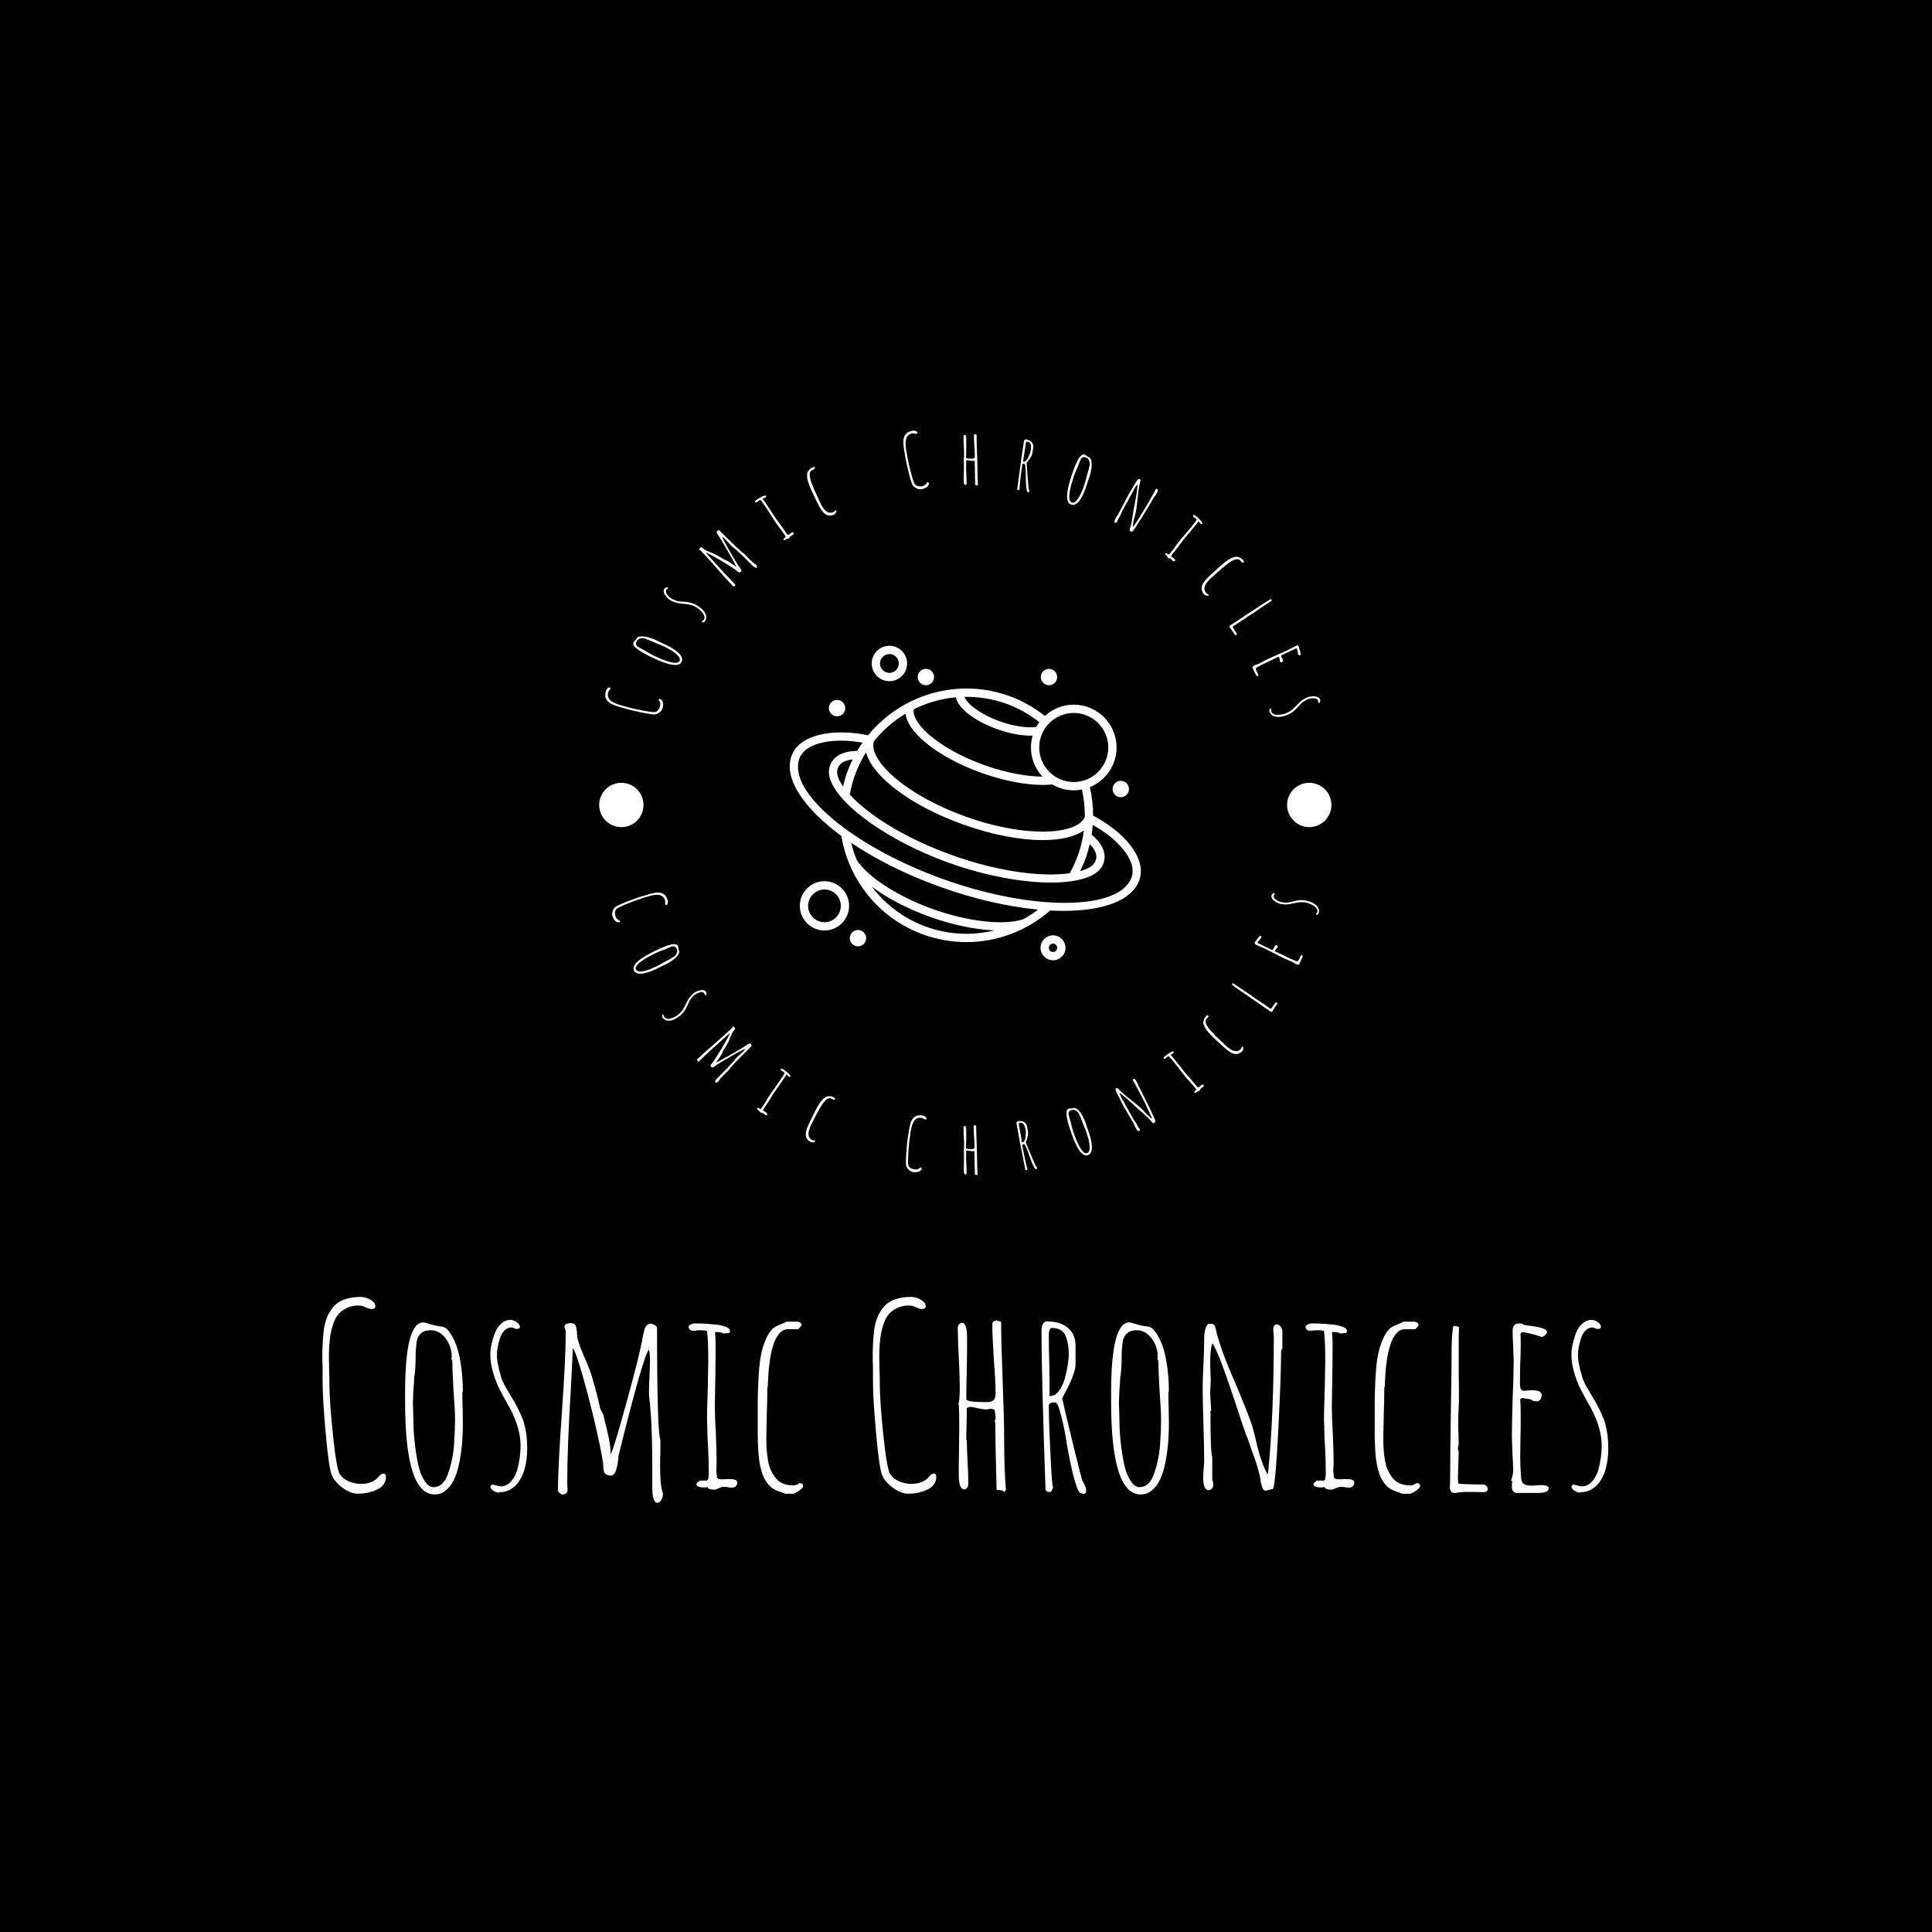 <svg xmlns="http://www.w3.org/2000/svg" version="1.1" xmlns:xlink="http://www.w3.org/1999/xlink" xmlns:svgjs="http://svgjs.dev/svgjs" width="1500" height="1500" viewBox="0 0 1500 1500"><rect width="1500" height="1500" fill="#000000"></rect><g transform="matrix(0.667,0,0,0.667,249.212,334.67)"><svg viewBox="0 0 297 247" data-background-color="#0c1d36" preserveAspectRatio="xMidYMid meet" height="1247" width="1500" xmlns="http://www.w3.org/2000/svg" xmlns:xlink="http://www.w3.org/1999/xlink"><g id="tight-bounds" transform="matrix(1,0,0,1,0.234,-0.1)"><svg viewBox="0 0 296.532 247.2" height="247.2" width="296.532"><g><svg viewBox="0 0 296.532 247.2" height="247.2" width="296.532"><g><svg viewBox="0 0 395.52 329.72" height="247.2" width="296.532"><g transform="matrix(1,0,0,1,0,266.412)"><svg viewBox="0 0 395.52 63.308" height="63.308" width="395.52"><g id="textblocktransform"><svg viewBox="0 0 395.52 63.308" height="63.308" width="395.52" id="textblock"><g><svg viewBox="0 0 395.52 63.308" height="63.308" width="395.52"><g transform="matrix(1,0,0,1,0,0)"><svg width="395.52" viewBox="3.05 -38.2 254.86 40.8" height="63.308" data-palette-color="#d0aae9"><path d="M10.1 0.8Q8.7 0.8 7.15-0.3 5.6-1.4 4.95-2.8L4.95-2.8Q4.35-4.1 3.73-11.05 3.1-18 3.1-21.4L3.1-21.4 3.1-24.05Q3.05-25.2 3.05-26.6L3.05-26.6Q3.05-29.2 3.35-31.75L3.35-31.75Q3.55-33 3.88-33.9 4.2-34.8 4.8-35.65L4.8-35.65Q5.9-37.35 8.1-37.9L8.1-37.9Q9.25-38.2 10.65-38.2L10.65-38.2Q11.6-38.2 12.58-37.65 13.55-37.1 13.55-36.35L13.55-36.35Q13.55-35.8 12.75-35.8L12.75-35.8Q12.45-35.8 11.6-36.15L11.6-36.15Q10.85-36.5 10.25-36.5L10.25-36.5Q8.85-36.5 7.73-35.93 6.6-35.35 5.95-34.4L5.95-34.4Q5.4-33.6 5-32.2 4.6-30.8 4.5-29.4L4.5-29.4Q4.35-28.15 4.35-26.4L4.35-26.4 4.4-23.6Q4.45-22.4 4.45-21L4.45-21Q4.45-17.55 5.15-10.85 5.85-4.15 6.5-3.1L6.5-3.1Q7.1-2.15 8.28-1.65 9.45-1.15 10.75-1.15L10.75-1.15Q13.05-1.15 14.25-2.6L14.25-2.6Q14.7-3.2 15.2-3.2L15.2-3.2Q15.65-3.2 15.65-2.5L15.65-2.5Q15.65-1.6 15.1-0.93 14.55-0.25 13.6 0.1L13.6 0.1Q12 0.8 10.1 0.8L10.1 0.8ZM25.3 0.95Q19.45 0.95 19.45-17.45L19.45-17.45 19.45-19.2Q19.45-33.15 23.05-33.15L23.05-33.15Q23.3-33.15 23.75-33L23.75-33Q25.35-32.45 26.9-32.3L26.9-32.3Q27.85-32.1 28.8-30.35L28.8-30.35Q29.85-28.55 30.37-25.6 30.9-22.65 30.9-19.55L30.9-19.55 30.8-19.3Q30.8-17.65 30.85-16.35L30.85-16.35 30.9-13.35Q30.9-10.8 30.7-8.75L30.7-8.75Q30.4-5.65 29.7-3.4L29.7-3.4Q29.25-2.05 28.67-1.15 28.1-0.25 27.25 0.35L27.25 0.35Q26.45 0.95 25.3 0.95L25.3 0.95ZM25.1-0.5Q27.05-0.5 28-3.25L28-3.25Q28.95-6.05 29.15-8.95L29.15-8.95Q29.35-11.95 29.35-13.75L29.35-13.75Q29.35-15.75 29.05-19.65L29.05-19.65Q28.8-24 28.8-25.55L28.8-25.55 28.6-25.95 28.7-26.2Q28.7-28.4 27.47-30 26.25-31.6 24.5-31.6L24.5-31.6Q22.2-31.6 21.75-29.4L21.75-29.4Q21.65-28.65 21.55-27.25L21.55-27.25Q21.55-23.55 21.25-22.2L21.25-22.2Q21.25-21.45 21.1-19.85L21.1-19.85 21-17.5Q21-16.4 21.05-15.55L21.05-15.55 21.1-13.55Q21.1-11.2 21.5-8.15L21.5-8.15Q21.8-5.9 22.2-4.35 22.6-2.8 23.35-1.7L23.35-1.7Q24.1-0.5 25.1-0.5L25.1-0.5ZM37.95 0.6Q37.4 0.5 36.9 0.18 36.4-0.15 36.34-0.6L36.34-0.6 36.59-1Q36.8-1 37.5-0.85L37.5-0.85Q38.05-0.65 38.4-0.65L38.4-0.65Q39.5-0.65 40.34-1.53 41.2-2.4 41.65-3.8L41.65-3.8Q42.34-6.4 42.34-8.7L42.34-8.7Q42.34-12.15 40.25-16.1L40.25-16.1Q38.95-18.4 38.25-19.75 37.55-21.1 37-22.85L37-22.85Q36.34-24.9 36.34-26.8L36.34-26.8Q36.34-28.6 37.25-31.05L37.25-31.05Q37.7-32.2 38.52-32.93 39.34-33.65 40.3-33.65L40.3-33.65Q40.95-33.65 41.57-33.2 42.2-32.75 42.2-32.25L42.2-32.25Q42.2-31.85 41.55-31.85L41.55-31.85Q41.34-31.85 41.05-32L41.05-32Q40.75-32.15 40.5-32.15L40.5-32.15Q39.75-32.15 39.15-31.55 38.55-30.95 38.25-30L38.25-30Q37.65-28.15 37.65-26.6L37.65-26.6Q37.65-25.65 37.9-24.65L37.9-24.65Q37.95-24.35 38-24.15 38.05-23.95 38.05-23.85L38.05-23.85 38.34-22.85 38.59-21.95 39-21.05Q39.15-20.7 39.32-20.43 39.5-20.15 39.65-19.9L39.65-19.9 40.25-18.85Q40.45-18.55 41.09-17.43 41.75-16.3 42.3-15.05L42.3-15.05Q42.8-14 43.05-13.08 43.3-12.15 43.5-10.85L43.5-10.85Q43.65-9.6 43.65-8.1L43.65-8.1Q43.65-5.7 43-3.6L43-3.6Q42.09-1.1 40.4-0.1L40.4-0.1Q39.45 0.5 38.2 0.5L38.2 0.5 37.95 0.6ZM41.9-32L41.95-32Q41.95-32.05 41.9-32.05L41.9-32.05 41.9-32ZM69.44 2.6Q68.44 2.6 68.44-0.6L68.44-0.6 68.44-3.9Q68.44-11.1 68.14-15.15L68.14-15.15 67.99-17Q67.79-18.25 67.79-19.2L67.79-19.2Q67.79-20.9 67.89-22.3L67.89-22.3 67.99-25.4Q67.99-26.95 67.79-27.75L67.79-27.75Q66.79-27.05 61.74-6.7L61.74-6.7 61.69-5.95Q61.54-4.7 61.29-3.95L61.29-3.95Q61.14-3.4 60.87-3.1 60.59-2.8 60.24-2.8L60.24-2.8Q59.44-2.8 59.09-3.2 58.74-3.6 58.74-4.45L58.74-4.45Q58.74-5.8 57.47-11.45 56.19-17.1 54.72-22.3 53.24-27.5 52.69-28.05L52.69-28.05Q52.64-26.3 52.29-19.8L52.29-19.8Q51.59-8.3 51.59-1.7L51.59-1.7 51.64 0.3Q51.44 0.95 50.59 0.95L50.59 0.95Q50.44 0.95 50.09 0.68 49.74 0.4 49.74 0.25L49.74 0.25Q49.74-4.25 50.54-15.55L50.54-15.55Q51.29-26.05 51.29-31.3L51.29-31.3Q51.29-31.55 51.19-31.8L51.19-31.8Q51.04-32.1 51.04-32.25L51.04-32.25Q51.04-33 52.34-33L52.34-33Q53.19-33 53.34-32.25L53.34-32.25Q53.54-31.25 53.54-30.75L53.54-30.75 53.59-30.15Q53.84-28.85 55.04-26.15L55.04-26.15Q55.99-24 56.49-22.4L56.49-22.4Q56.79-21.2 57.04-20.45L57.04-20.45Q57.84-17.55 58.09-16.15L58.09-16.15 58.74-14.85Q58.89-14.1 59.34-12.4L59.34-12.4Q59.79-10.5 59.99-9.3 60.19-8.1 60.19-7L60.19-7Q60.74-7.85 63.32-17.23 65.89-26.6 66.34-29.2L66.34-29.2Q66.39-29.3 66.42-29.48 66.44-29.65 66.49-29.95L66.49-29.95Q66.59-30.6 66.94-31.9L66.94-31.9Q67.34-32.9 68.14-32.9L68.14-32.9Q68.49-32.9 68.94-32.6 69.39-32.3 69.39-32L69.39-32Q69.39-11.15 70.04-9.95L70.04-9.95 70.04-7.35Q69.99-6.2 69.99-4.7L69.99-4.7Q69.99-1.5 70.34 0.1L70.34 0.1Q70.39 0.15 70.42 0.25 70.44 0.35 70.49 0.5L70.49 0.5Q70.54 0.7 70.54 0.95L70.54 0.95Q70.54 1.5 70.22 2.05 69.89 2.6 69.44 2.6L69.44 2.6ZM67.79-27.95L67.79-28.05 67.74-28.05 67.64-28 67.79-27.95ZM80.74 0Q79.59 0 79.39-0.5L79.39-0.5Q79.14-0.5 78.99-0.45L78.99-0.45 78.59-0.45Q77.49-0.45 77.19-0.95L77.19-0.95Q77.19-1.3 77.59-1.55L77.59-1.55 77.84-1.8 79.29-1.8 79.49-2 79.59-2.45 79.64-3.05Q79.64-6.1 79.49-8.5L79.49-8.5 79.39-10.35 79.29-14Q79.29-15.95 79.44-19.85L79.44-19.85 79.54-25.65Q79.54-29.45 79.29-31.45L79.29-31.45Q78.84-31.6 77.79-31.6L77.79-31.6 77.24-31.55Q76.94-31.5 76.59-31.5L76.59-31.5Q75.64-31.5 75.64-32.35L75.64-32.35Q75.64-32.55 76.09-32.75 76.54-32.95 76.84-32.95L76.84-32.95Q78.74-32.95 80.64-32.75L80.64-32.75Q81.79-32.7 82.94-32.3L82.94-32.3Q83.84-32 83.84-31.45L83.84-31.45Q83.84-31.35 83.69-31.05L83.69-31.05 82.54-30.95Q82.19-31.25 81.09-31.25L81.09-31.25 80.84-31.1Q80.99-30.65 80.99-28.45L80.99-28.45Q80.99-25.15 80.94-22.5L80.94-22.5 80.84-16.55Q80.84-14.3 81.04-11.1L81.04-11.1Q81.19-7.45 81.19-5.6L81.19-5.6 81.19-4.95Q81.14-4.6 81.14-4.05L81.14-4.05Q81.14-2.9 81.29-2.65L81.29-2.65 81.24-2.55Q81.24-2.05 82.34-2.05L82.34-2.05Q82.79-2.05 83.09-2.1L83.09-2.1 83.84-2.1Q85.29-2.1 85.29-1.4L85.29-1.4Q85.29-0.95 84.99-0.68 84.69-0.4 84.19-0.4L84.19-0.4Q83.74-0.4 83.39-0.5L83.39-0.5Q82.99-0.55 82.54-0.55L82.54-0.55Q82.24-0.55 81.64-0.3L81.64-0.3Q81.04 0 80.74 0L80.74 0ZM94.79 0.8L93.59 0.35Q92.64 0.05 91.96-0.5 91.29-1.05 90.69-2.15L90.69-2.15Q89.64-4.15 89.44-7.9L89.44-7.9Q89.34-9.6 89.34-10.9L89.34-10.9 89.34-16.6Q89.34-19.85 89.54-22.9L89.54-22.9Q89.69-25.15 89.99-26.7 90.29-28.25 90.94-29.8L90.94-29.8Q91.64-31.4 92.49-32.05L92.49-32.05Q92.84-32.35 93.84-32.75L93.84-32.75Q94.49-33 95.09-33.3L95.09-33.3 97.09-33.3 97.24-33.3Q97.29-33.25 97.39-33.25L97.39-33.25 97.64-33.2 97.84-33.05Q97.99-32.9 97.99-32.85L97.99-32.85Q98.04-32.75 98.04-32.55L98.04-32.55 97.39-31.8 95.29-31.8Q94.34-31.8 93.56-30.88 92.79-29.95 92.39-28.55L92.39-28.55Q91.99-27.3 91.74-25.6 91.49-23.9 91.44-22.65L91.44-22.65Q91.34-21.05 91.34-20.45L91.34-20.45 91.24-20.2Q91.24-17.4 91.14-15.15L91.14-15.15 91.04-10.1Q91.04-7.9 91.34-6.05L91.34-6.05Q91.59-4.05 92.79-2.45L92.79-2.45Q93.94-0.85 96.34-0.85L96.34-0.85Q97.09-0.85 97.59-1.3L97.59-1.3Q98.34-1.3 98.34-0.75L98.34-0.75Q98.34-0.4 97.71 0.08 97.09 0.55 96.44 0.8L96.44 0.8 94.79 0.8ZM119.18 0.8Q117.78 0.8 116.23-0.3 114.68-1.4 114.03-2.8L114.03-2.8Q113.43-4.1 112.81-11.05 112.18-18 112.18-21.4L112.18-21.4 112.18-24.05Q112.13-25.2 112.13-26.6L112.13-26.6Q112.13-29.2 112.43-31.75L112.43-31.75Q112.63-33 112.96-33.9 113.28-34.8 113.88-35.65L113.88-35.65Q114.98-37.35 117.18-37.9L117.18-37.9Q118.33-38.2 119.73-38.2L119.73-38.2Q120.68-38.2 121.66-37.65 122.63-37.1 122.63-36.35L122.63-36.35Q122.63-35.8 121.83-35.8L121.83-35.8Q121.53-35.8 120.68-36.15L120.68-36.15Q119.93-36.5 119.33-36.5L119.33-36.5Q117.93-36.5 116.81-35.93 115.68-35.35 115.03-34.4L115.03-34.4Q114.48-33.6 114.08-32.2 113.68-30.8 113.58-29.4L113.58-29.4Q113.43-28.15 113.43-26.4L113.43-26.4 113.48-23.6Q113.53-22.4 113.53-21L113.53-21Q113.53-17.55 114.23-10.85 114.93-4.15 115.58-3.1L115.58-3.1Q116.18-2.15 117.36-1.65 118.53-1.15 119.83-1.15L119.83-1.15Q122.13-1.15 123.33-2.6L123.33-2.6Q123.78-3.2 124.28-3.2L124.28-3.2Q124.73-3.2 124.73-2.5L124.73-2.5Q124.73-1.6 124.18-0.93 123.63-0.25 122.68 0.1L122.68 0.1Q121.08 0.8 119.18 0.8L119.18 0.8ZM138.18 0.55Q138.18 0.05 136.68 0.05L136.68 0.05Q136.43-9.2 136.43-13.35L136.43-13.35 136.28-13.55 136.48-14Q136.48-14.9 136.28-15.85L136.28-15.85 135.53-16.05Q135.08-15.9 134.53-15.9L134.53-15.9Q134.13-15.9 132.88-16.15L132.88-16.15Q132.03-16.4 131.33-16.4L131.33-16.4 130.78-16.2Q130.78-14.45 130.73-13.05L130.73-13.05Q130.68-11.65 130.68-9.9L130.68-9.9 130.78-9.7Q130.78-8.3 130.93-5.5L130.93-5.5Q131.08-2.75 131.08-1.35L131.08-1.35Q131.08-0.8 130.88-0.43 130.68-0.05 130.28-0.05L130.28-0.05Q129.18-0.05 129.18-3.05L129.18-3.05Q129.18-5.6 129.23-7.65L129.23-7.65 129.28-12.2Q129.28-16.75 129.13-17.1L129.13-17.1Q129.38-17.6 129.38-20.4L129.38-20.4Q129.38-22.8 129.18-26.25L129.18-26.25 129.08-28.2 128.98-32.1Q128.98-32.45 129.23-32.75 129.48-33.05 129.83-33.05L129.83-33.05Q130.83-33.05 130.83-30.15L130.83-30.15Q130.83-26.75 130.78-24L130.78-24Q130.68-21.25 130.68-17.95L130.68-17.95Q130.68-17.35 134.48-17.35L134.48-17.35 134.68-17.35Q135.63-17.35 136.06-17.73 136.48-18.1 136.48-19L136.48-19Q136.48-21.65 136.13-25.9L136.13-25.9Q135.83-30.5 135.83-32.8L135.83-32.8Q135.83-33.1 136.08-33.33 136.33-33.55 136.68-33.55L136.68-33.55 137.13-33.4Q137.48-33.35 137.58-33.25L137.58-33.25Q137.58-29.35 137.88-21.6L137.88-21.6Q138.18-13.8 138.18-9.9L138.18-9.9Q138.18-4 138.53 0L138.53 0 138.18 0.55ZM135.03-17.95L135.03-18.05 135.13-17.95 135.03-17.95ZM153.88 0.85L153.18 0.6Q152.58-0.05 151.88-2.85 151.18-5.65 150.58-9.15L150.58-9.15Q150.18-12 149.43-14.8L149.43-14.8Q148.83-17.3 148.28-17.3L148.28-17.3 148.13-17.3Q147.03-17.3 147.03-16.6L147.03-16.6Q147.03-13 147.43-5.65L147.43-5.65Q147.63-1.15 147.88-0.4L147.88-0.4 147.48 0.45 146.78 0.45 146.38 0.05Q145.58-23.05 145.58-31.45L145.58-31.45Q145.58-32 145.65-32.35 145.73-32.7 145.98-33L145.98-33Q146.18-33.35 146.68-33.35L146.68-33.35Q149.23-33.35 150.78-32.1 152.33-30.85 152.33-28.5L152.33-28.5 152.33-24.85Q152.33-23.9 151.7-22.3 151.08-20.7 150.33-19.35L150.33-19.35 149.68-18.1Q150.23-15.55 151.85-8.93 153.48-2.3 153.63-1.9L153.63-1.9Q153.68-1.85 153.75-1.65 153.83-1.45 154.08-1.05L154.08-1.05Q154.43-0.35 154.43 0.15L154.43 0.15Q154.43 0.85 153.88 0.85L153.88 0.85ZM147.28-18.55Q148.23-18.55 148.98-19.5 149.73-20.45 150.18-21.95L150.18-21.95Q150.98-25 150.98-26.8L150.98-26.8Q150.98-27.95 150.85-28.7 150.73-29.45 150.43-30.3L150.43-30.3Q149.83-32.05 147.58-32.05L147.58-32.05Q147.33-32.05 147.18-31.63 147.03-31.2 147.03-30.75L147.03-30.75Q147.03-27.4 147.13-24.7L147.13-24.7Q147.18-22 147.18-18.65L147.18-18.65 147.28-18.55ZM165.23 0.95Q159.38 0.95 159.38-17.45L159.38-17.45 159.38-19.2Q159.38-33.15 162.98-33.15L162.98-33.15Q163.23-33.15 163.68-33L163.68-33Q165.28-32.45 166.83-32.3L166.83-32.3Q167.78-32.1 168.73-30.35L168.73-30.35Q169.78-28.55 170.3-25.6 170.83-22.65 170.83-19.55L170.83-19.55 170.73-19.3Q170.73-17.65 170.78-16.35L170.78-16.35 170.83-13.35Q170.83-10.8 170.63-8.75L170.63-8.75Q170.33-5.65 169.63-3.4L169.63-3.4Q169.18-2.05 168.6-1.15 168.03-0.25 167.18 0.35L167.18 0.35Q166.38 0.95 165.23 0.95L165.23 0.95ZM165.03-0.5Q166.98-0.5 167.93-3.25L167.93-3.25Q168.88-6.05 169.08-8.95L169.08-8.95Q169.28-11.95 169.28-13.75L169.28-13.75Q169.28-15.75 168.98-19.65L168.98-19.65Q168.73-24 168.73-25.55L168.73-25.55 168.53-25.95 168.63-26.2Q168.63-28.4 167.4-30 166.18-31.6 164.43-31.6L164.43-31.6Q162.13-31.6 161.68-29.4L161.68-29.4Q161.58-28.65 161.48-27.25L161.48-27.25Q161.48-23.55 161.18-22.2L161.18-22.2Q161.18-21.45 161.03-19.85L161.03-19.85 160.93-17.5Q160.93-16.4 160.98-15.55L160.98-15.55 161.03-13.55Q161.03-11.2 161.43-8.15L161.43-8.15Q161.73-5.9 162.13-4.35 162.53-2.8 163.28-1.7L163.28-1.7Q164.03-0.5 165.03-0.5L165.03-0.5ZM190.07 0.2Q189.67 0.2 189.5-0.1 189.32-0.4 189.17-1L189.17-1Q189.12-1.4 188.97-1.7L188.97-1.7 189.02-1.85Q188.62-4.2 187.32-7.6L187.32-7.6 186.42-10.2Q186.32-10.3 185.47-12.75L185.47-12.75 185.07-13.95Q180.57-27.85 179.42-29L179.42-29Q179.02-27.65 179.02-25.5L179.02-25.5Q179.02-24.35 179.07-23.5L179.07-23.5 179.12-21.55 179.07-20.35Q179.02-19.8 179.02-19.15L179.02-19.15Q179.02-18.05 179.12-17.25L179.12-17.25Q179.22-15.65 179.22-15.65L179.22-15.65 179.07-15.65Q179.07-7.3 179.42-6.45L179.42-6.45 179.42-1.95Q179.62-1.55 179.62-0.9L179.62-0.9Q179.62-0.5 179.35-0.2 179.07 0.1 178.67 0.1L178.67 0.1Q177.62 0.1 177.62-2.6L177.62-2.6 177.72-4.2Q177.82-4.95 177.82-5.85L177.82-5.85Q177.82-8.25 177.67-13.05L177.67-13.05Q177.52-17.85 177.52-20.25L177.52-20.25Q177.52-21.7 177.67-24.7L177.67-24.7Q177.82-27.65 177.82-29.1L177.82-29.1 177.82-29.75Q177.82-32.2 178.72-32.95L178.72-32.95 178.87-32.8 179.37-32.9Q179.57-32.85 179.82-32.6L179.82-32.6Q180.02-32.4 180.02-32.15L180.02-32.15 180.12-31.85Q180.12-31.75 180.15-31.68 180.17-31.6 180.17-31.6L180.17-31.6Q180.97-28.05 183.77-21.65L183.77-21.65Q186.62-14.9 187.32-12.7L187.32-12.7Q187.82-10.95 188.12-9.6L188.12-9.6Q189.07-5.35 190.37-3.05L190.37-3.05 190.47-3.2Q191.62-14.3 191.62-30.45L191.62-30.45 191.57-31.05Q191.52-31.3 191.52-31.7L191.52-31.7Q191.52-32.75 192.22-32.75L192.22-32.75Q192.67-32.75 193-32.3 193.32-31.85 193.32-31.3L193.32-31.3 193.32-27.95 193.07-27.55Q193.07-22.8 192.52-11.95 191.97-1.1 191.47-0.15L191.47-0.15 190.62 0.05 190.62 0.1 190.57 0.05 190.07 0.2ZM203.02 0Q201.87 0 201.67-0.5L201.67-0.5Q201.42-0.5 201.27-0.45L201.27-0.45 200.87-0.45Q199.77-0.45 199.47-0.95L199.47-0.95Q199.47-1.3 199.87-1.55L199.87-1.55 200.12-1.8 201.57-1.8 201.77-2 201.87-2.45 201.92-3.05Q201.92-6.1 201.77-8.5L201.77-8.5 201.67-10.35 201.57-14Q201.57-15.95 201.72-19.85L201.72-19.85 201.82-25.65Q201.82-29.45 201.57-31.45L201.57-31.45Q201.12-31.6 200.07-31.6L200.07-31.6 199.52-31.55Q199.22-31.5 198.87-31.5L198.87-31.5Q197.92-31.5 197.92-32.35L197.92-32.35Q197.92-32.55 198.37-32.75 198.82-32.95 199.12-32.95L199.12-32.95Q201.02-32.95 202.92-32.75L202.92-32.75Q204.07-32.7 205.22-32.3L205.22-32.3Q206.12-32 206.12-31.45L206.12-31.45Q206.12-31.35 205.97-31.05L205.97-31.05 204.82-30.95Q204.47-31.25 203.37-31.25L203.37-31.25 203.12-31.1Q203.27-30.65 203.27-28.45L203.27-28.45Q203.27-25.15 203.22-22.5L203.22-22.5 203.12-16.55Q203.12-14.3 203.32-11.1L203.32-11.1Q203.47-7.45 203.47-5.6L203.47-5.6 203.47-4.95Q203.42-4.6 203.42-4.05L203.42-4.05Q203.42-2.9 203.57-2.65L203.57-2.65 203.52-2.55Q203.52-2.05 204.62-2.05L204.62-2.05Q205.07-2.05 205.37-2.1L205.37-2.1 206.12-2.1Q207.57-2.1 207.57-1.4L207.57-1.4Q207.57-0.95 207.27-0.68 206.97-0.4 206.47-0.4L206.47-0.4Q206.02-0.4 205.67-0.5L205.67-0.5Q205.27-0.55 204.82-0.55L204.82-0.55Q204.52-0.55 203.92-0.3L203.92-0.3Q203.32 0 203.02 0L203.02 0ZM217.07 0.8L215.87 0.35Q214.92 0.05 214.24-0.5 213.57-1.05 212.97-2.15L212.97-2.15Q211.92-4.15 211.72-7.9L211.72-7.9Q211.62-9.6 211.62-10.9L211.62-10.9 211.62-16.6Q211.62-19.85 211.82-22.9L211.82-22.9Q211.97-25.15 212.27-26.7 212.57-28.25 213.22-29.8L213.22-29.8Q213.92-31.4 214.77-32.05L214.77-32.05Q215.12-32.35 216.12-32.75L216.12-32.75Q216.77-33 217.37-33.3L217.37-33.3 219.37-33.3 219.52-33.3Q219.57-33.25 219.67-33.25L219.67-33.25 219.92-33.2 220.12-33.05Q220.27-32.9 220.27-32.85L220.27-32.85Q220.32-32.75 220.32-32.55L220.32-32.55 219.67-31.8 217.57-31.8Q216.62-31.8 215.84-30.88 215.07-29.95 214.67-28.55L214.67-28.55Q214.27-27.3 214.02-25.6 213.77-23.9 213.72-22.65L213.72-22.65Q213.62-21.05 213.62-20.45L213.62-20.45 213.52-20.2Q213.52-17.4 213.42-15.15L213.42-15.15 213.32-10.1Q213.32-7.9 213.62-6.05L213.62-6.05Q213.87-4.05 215.07-2.45L215.07-2.45Q216.22-0.85 218.62-0.85L218.62-0.85Q219.37-0.85 219.87-1.3L219.87-1.3Q220.62-1.3 220.62-0.75L220.62-0.75Q220.62-0.4 219.99 0.08 219.37 0.55 218.72 0.8L218.72 0.8 217.07 0.8ZM227.32 0.65Q226.62 0.65 226.47-0.5L226.47-0.5Q226.57-0.8 226.57-2.15L226.57-2.15Q226.57-6.75 226.72-15.8L226.72-15.8Q226.87-24.8 226.87-28.8L226.87-28.8 226.97-30.6 227.12-32.1Q227.12-32.45 227.47-32.45L227.47-32.45Q227.72-32.45 228.17-32.3L228.17-32.3 228.32-32.25Q228.32-31.15 228.27-30.25L228.27-30.25 228.27-28.3 228.27-22.85Q228.32-20.45 228.32-17.4L228.32-17.4Q228.27-17.15 228.27-16.3L228.27-16.3 228.22-15.25Q228.17-14.25 228.17-13.2L228.17-13.2Q228.17-12.05 228.22-11.1L228.22-11.1 228.27-8.95 228.12-8.55 228.17-8.6Q228.17-8.45 228.12-8.4L228.12-8.4 228.12-8.2Q228.12-7.8 228.27-7.5L228.27-7.5 228.12-2.7 228.12-2.4Q228.12-1.55 228.17-1.4L228.17-1.4Q228.17-1.15 228.42-1.15L228.42-1.15 231.02-1.05Q232.17-1.05 232.59-1.03 233.02-1 233.12-1L233.12-1 233.27-1Q233.52-1 233.77-0.73 234.02-0.45 234.02-0.15L234.02-0.15Q234.02 0.45 233.22 0.5L233.22 0.5Q232.37 0.45 229.07 0.45L229.07 0.45 229.17 0.5Q228.67 0.5 228.22 0.55L228.22 0.55Q227.82 0.65 227.32 0.65L227.32 0.65ZM239.81 0.65Q238.91 0.65 238.81-0.4L238.81-0.4 238.81-1.05Q238.86-1.3 238.86-1.65L238.86-1.65 238.66-1.85Q239.06-2.9 239.06-3.9L239.06-3.9Q239.06-5.05 238.91-7.2L238.91-7.2 238.81-10.5Q238.81-13 238.96-18L238.96-18Q239.16-22.45 239.16-25.55L239.16-25.55 239.06-28.55Q238.96-29.9 238.96-31.55L238.96-31.55Q238.96-32.3 239.31-32.63 239.66-32.95 240.41-32.95L240.41-32.95Q240.91-32.95 241.21-32.65L241.21-32.65Q241.31-32.6 242.66-32.45L242.66-32.45Q243.91-32.3 244.81-32L244.81-32Q245.76-31.7 245.76-31.25L245.76-31.25Q245.76-30.75 244.81-30.25L244.81-30.25Q241.96-31.2 240.76-31.2L240.76-31.2 240.51-30.9Q240.56-30.45 240.56-28.75L240.56-28.75Q240.56-26.6 240.46-24.9L240.46-24.9Q240.41-23.15 240.41-21L240.41-21Q240.41-19.6 241.11-19.6L241.11-19.6 241.91-19.65Q242.31-19.7 242.76-19.7L242.76-19.7Q244.71-19.7 244.71-18.8L244.71-18.8Q244.71-18.25 244.46-17.88 244.21-17.5 243.71-17.5L243.71-17.5Q242.96-17.5 242.56-17.9L242.56-17.9 240.96-18.15 240.71-18.15 240.46-17.9 240.46-17.75Q240.56-16.9 240.56-13.8L240.56-13.8Q240.56-11.85 240.51-10.25L240.51-10.25 240.46-6.7Q240.46-4.75 240.61-2.7L240.61-2.7Q240.66-1.55 241.11-1.18 241.56-0.8 242.76-0.8L242.76-0.8 243.66-0.85Q244.11-0.9 244.66-0.9L244.66-0.9Q246.11-0.9 246.11-0.25L246.11-0.25Q246.11 0.65 243.91 0.65L243.91 0.65 239.81 0.65ZM252.21 0.6Q251.66 0.5 251.16 0.18 250.66-0.15 250.61-0.6L250.61-0.6 250.86-1Q251.06-1 251.76-0.85L251.76-0.85Q252.31-0.65 252.66-0.65L252.66-0.65Q253.76-0.65 254.61-1.53 255.46-2.4 255.91-3.8L255.91-3.8Q256.61-6.4 256.61-8.7L256.61-8.7Q256.61-12.15 254.51-16.1L254.51-16.1Q253.21-18.4 252.51-19.75 251.81-21.1 251.26-22.85L251.26-22.85Q250.61-24.9 250.61-26.8L250.61-26.8Q250.61-28.6 251.51-31.05L251.51-31.05Q251.96-32.2 252.79-32.93 253.61-33.65 254.56-33.65L254.56-33.65Q255.21-33.65 255.84-33.2 256.46-32.75 256.46-32.25L256.46-32.25Q256.46-31.85 255.81-31.85L255.81-31.85Q255.61-31.85 255.31-32L255.31-32Q255.01-32.15 254.76-32.15L254.76-32.15Q254.01-32.15 253.41-31.55 252.81-30.95 252.51-30L252.51-30Q251.91-28.15 251.91-26.6L251.91-26.6Q251.91-25.65 252.16-24.65L252.16-24.65Q252.21-24.35 252.26-24.15 252.31-23.95 252.31-23.85L252.31-23.85 252.61-22.85 252.86-21.95 253.26-21.05Q253.41-20.7 253.59-20.43 253.76-20.15 253.91-19.9L253.91-19.9 254.51-18.85Q254.71-18.55 255.36-17.43 256.01-16.3 256.56-15.05L256.56-15.05Q257.06-14 257.31-13.08 257.56-12.15 257.76-10.85L257.76-10.85Q257.91-9.6 257.91-8.1L257.91-8.1Q257.91-5.7 257.26-3.6L257.26-3.6Q256.36-1.1 254.66-0.1L254.66-0.1Q253.71 0.5 252.46 0.5L252.46 0.5 252.21 0.6ZM256.16-32L256.21-32Q256.21-32.05 256.16-32.05L256.16-32.05 256.16-32Z" opacity="1" transform="matrix(1,0,0,1,0,0)" fill="#ffffff" class="wordmark-text-0" data-fill-palette-color="primary" id="text-0"></path></svg></g></svg></g></svg></g></svg></g><g transform="matrix(1,0,0,1,83.236,0)"><svg viewBox="0 0 229.048 229.048" height="229.048" width="229.048"><g><svg viewBox="0 0 229.048 229.048" height="229.048" width="229.048"><g transform="matrix(1,0,0,1,60.537,66.166)"><svg viewBox="0 0 107.974 96.717" height="96.717" width="107.974"><g><svg xmlns="http://www.w3.org/2000/svg" xmlns:xlink="http://www.w3.org/1999/xlink" version="1.1" x="0" y="0" viewBox="18.243 21.549 63.525 56.902" enable-background="new 0 0 100 100" xml:space="preserve" height="96.717" width="107.974" class="icon-cg-0" data-fill-palette-color="accent" id="cg-0"><path d="M30.585 72.965c-0.818 0-1.484 0.666-1.484 1.484 0 0.817 0.666 1.482 1.484 1.482s1.484-0.665 1.484-1.482C32.069 73.631 31.403 72.965 30.585 72.965zM26.801 34.307c0.818 0 1.484-0.666 1.484-1.483 0-0.818-0.666-1.484-1.484-1.484s-1.484 0.666-1.484 1.484C25.317 33.642 25.983 34.307 26.801 34.307zM42.872 28.691c0.818 0 1.484-0.666 1.484-1.483 0-0.818-0.666-1.484-1.484-1.484s-1.484 0.666-1.484 1.484C41.387 28.025 42.053 28.691 42.872 28.691zM65.876 73.939c-1.244 0-2.256 1.012-2.256 2.256s1.012 2.256 2.256 2.256 2.256-1.012 2.256-2.256S67.12 73.939 65.876 73.939zM65.876 76.951c-0.417 0-0.756-0.339-0.756-0.756s0.339-0.756 0.756-0.756 0.756 0.339 0.756 0.756S66.293 76.951 65.876 76.951zM36.273 27.957c1.766 0 3.203-1.438 3.203-3.204s-1.437-3.204-3.203-3.204-3.203 1.438-3.203 3.204S34.507 27.957 36.273 27.957zM36.273 23.048c0.939 0 1.703 0.765 1.703 1.704s-0.764 1.704-1.703 1.704-1.703-0.765-1.703-1.704S35.334 23.048 36.273 23.048zM24.522 64.146c-2.458 0-4.457 2-4.457 4.459 0 2.458 2 4.457 4.457 4.457 2.458 0 4.459-1.999 4.459-4.457C28.981 66.146 26.981 64.146 24.522 64.146zM24.522 71.563c-1.63 0-2.957-1.326-2.957-2.957 0-1.632 1.327-2.959 2.957-2.959 1.631 0 2.959 1.327 2.959 2.959C27.481 70.236 26.154 71.563 24.522 71.563zM65.143 28.69c0.818 0 1.484-0.666 1.484-1.483s-0.666-1.483-1.484-1.483-1.484 0.666-1.484 1.483S64.324 28.69 65.143 28.69zM76.655 47.467c0 0.818 0.665 1.484 1.482 1.484 0.818 0 1.484-0.666 1.484-1.484s-0.666-1.484-1.484-1.484C77.32 45.983 76.655 46.649 76.655 47.467zM73.128 52.285c0.003-1.733-0.193-3.461-0.585-5.16 2.83-1.155 4.831-3.933 4.831-7.173 0-4.272-3.476-7.748-7.748-7.748-2.015 0-3.847 0.779-5.226 2.044-1.931-1.527-4.094-2.773-6.479-3.625-9.385-3.354-19.536-0.195-25.503 7.121-5.861-1.235-12.389-0.369-13.858 3.744-1.455 4.072 2.197 9.462 9.018 14.468 1.363 8.228 7.048 15.059 14.909 17.866 2.523 0.902 5.134 1.342 7.726 1.342 5.485 0 10.873-1.98 15.129-5.714 0.825 0.043 1.63 0.065 2.41 0.065 7.212 0 12.423-1.87 13.735-5.544C82.957 59.857 78.449 55.043 73.128 52.285zM69.626 33.704c3.445 0 6.248 2.803 6.248 6.248S73.071 46.2 69.626 46.2s-6.248-2.803-6.248-6.248S66.181 33.704 69.626 33.704zM73.492 60.632c-0.339 0.707-1.281 1.293-2.715 1.697 0.381-0.779 0.734-1.573 1.026-2.39 0.295-0.826 0.524-1.664 0.722-2.505C74.202 59.145 73.682 60.238 73.492 60.632zM57.418 32.035c2.198 0.785 4.194 1.929 5.979 3.328-0.206 0.279-0.4 0.568-0.567 0.874-1.477 0.191-3.817-0.035-6.552-1.013-3.729-1.331-6.014-3.278-6.444-4.433C52.349 30.744 54.912 31.139 57.418 32.035zM40.685 33.032c2.371-1.176 4.954-1.916 7.621-2.157 0.414 2.182 3.819 4.458 7.469 5.761 2.048 0.732 4.235 1.18 6.062 1.18 0.127 0 0.232-0.023 0.355-0.027-0.2 0.687-0.313 1.412-0.313 2.163 0 2.035 0.794 3.883 2.081 5.267-2.844-0.021-6.486-0.643-10.509-2.08-3.97-1.419-7.495-3.349-9.926-5.435C41.477 35.946 40.447 34.229 40.685 33.032zM33.467 38.835c1.61-2.009 3.551-3.693 5.717-4.989 0.192 1.532 1.333 3.252 3.364 4.996 2.566 2.202 6.26 4.229 10.399 5.708 4.083 1.459 7.976 2.176 11.128 2.176 0.586 0 1.138-0.031 1.666-0.082 1.145 0.667 2.469 1.055 3.886 1.055 0.505 0 0.997-0.052 1.476-0.145 0.367 1.627 0.544 3.281 0.525 4.94-1.279 3.184-10.349 3.96-21.509-0.025C38.93 48.471 32.4 42.102 33.467 38.835zM49.613 53.882c5.298 1.893 10.342 2.823 14.405 2.823 3.221 0 5.818-0.59 7.44-1.746-0.194 1.509-0.542 3.009-1.066 4.477-0.403 1.13-0.914 2.223-1.498 3.267-4.644 0.655-12.306-0.063-21.268-3.266-8.964-3.204-15.345-7.504-18.52-10.953 0.209-1.175 0.507-2.343 0.911-3.475 0.534-1.495 1.223-2.891 2.034-4.184C33.185 45.183 40.076 50.474 49.613 53.882zM28.604 44.504c-0.292 0.817-0.521 1.655-0.719 2.498-0.853-1.221-1.209-2.271-1.024-3.032 0.103-0.424 0.385-1.589 2.756-1.856C29.241 42.884 28.899 43.679 28.604 44.504zM42.991 72.409c-4.016-1.435-7.417-3.998-9.892-7.277 2.754 2.071 6.427 4.002 10.538 5.471 4.115 1.47 8.18 2.301 11.625 2.445C51.268 74.018 47.009 73.846 42.991 72.409zM60.437 71.052c-3.6 1.122-9.975 0.396-16.294-1.861-6.309-2.254-11.697-5.728-13.779-8.876-0.409-1.004-0.748-2.043-1.004-3.114 4.394 2.953 9.859 5.718 15.994 7.928l0.214 0.078c6.226 2.225 12.284 3.569 17.617 4.074C62.308 69.946 61.389 70.535 60.437 71.052zM80.075 63.467c-2.134 5.969-17.581 6.144-33.792 0.402l-0.213-0.077c-16.289-5.82-28.24-15.803-26.098-21.8 1.115-3.12 6.515-3.801 11.443-2.92-0.338 0.482-0.659 0.979-0.961 1.492-3.548 0.065-4.715 1.673-5.05 3.052-1.128 4.643 9.02 12.695 21.717 17.232 6.577 2.351 13.223 3.538 18.389 3.538 4.808-0.001 8.336-1.029 9.334-3.105 0.615-1.28 0.739-3.268-1.982-5.57 0.09-0.586 0.158-1.173 0.202-1.761C77.438 56.393 81.189 60.347 80.075 63.467z" fill="#ffffff" data-fill-palette-color="accent"></path></svg></g></svg></g><g id="text-0"><path d="M21.398 85.435c-0.123 0.417-0.416 0.809-0.879 1.175-0.466 0.372-0.935 0.593-1.41 0.663v0c-0.445 0.064-1.731-0.116-3.859-0.541-2.129-0.425-3.7-0.787-4.715-1.086v0l-1.194-0.351c-0.344-0.087-0.725-0.193-1.142-0.316v0c-0.777-0.229-1.534-0.501-2.271-0.816v0c-0.355-0.168-0.654-0.339-0.895-0.515-0.235-0.174-0.454-0.389-0.658-0.644v0c-0.411-0.477-0.602-1.071-0.574-1.781v0c0.01-0.367 0.077-0.759 0.2-1.176v0c0.083-0.282 0.252-0.547 0.505-0.793 0.252-0.24 0.487-0.327 0.706-0.263v0c0.167 0.049 0.215 0.193 0.145 0.43v0c-0.026 0.09-0.129 0.248-0.307 0.475v0c-0.173 0.186-0.287 0.369-0.34 0.549v0c-0.123 0.417-0.148 0.822-0.074 1.213 0.075 0.385 0.225 0.715 0.451 0.991v0c0.188 0.237 0.474 0.475 0.857 0.713 0.388 0.247 0.786 0.448 1.193 0.603v0c0.359 0.155 0.799 0.309 1.319 0.462v0l1.261 0.34c0.363 0.093 0.754 0.201 1.17 0.324v0c1.034 0.305 2.58 0.645 4.639 1.021 2.064 0.385 3.281 0.527 3.653 0.428v0c0.335-0.097 0.629-0.3 0.88-0.61 0.256-0.301 0.442-0.648 0.558-1.039v0c0.202-0.687 0.138-1.274-0.192-1.763v0c-0.14-0.188-0.188-0.356-0.145-0.503v0c0.04-0.135 0.166-0.171 0.377-0.108v0c0.27 0.079 0.479 0.232 0.629 0.457 0.152 0.219 0.24 0.489 0.264 0.81v0c0.065 0.536 0.015 1.086-0.152 1.651z" fill="#ffffff" data-fill-palette-color="accent"></path><path d="M27.271 71.095c-0.79 1.64-3.766 1.216-8.927-1.27v0l-0.733-0.353c-3.913-1.886-5.626-3.335-5.137-4.348v0c0.032-0.066 0.1-0.153 0.203-0.259v0c0.375-0.377 0.688-0.772 0.939-1.185v0c0.182-0.239 0.584-0.372 1.206-0.4v0c0.643-0.054 1.412 0.045 2.308 0.299 0.905 0.25 1.791 0.584 2.659 1.003v0l0.078 0.093c0.464 0.224 0.883 0.418 1.257 0.583v0l1.27 0.579c0.718 0.346 1.348 0.687 1.892 1.023v0c0.828 0.503 1.511 1.003 2.051 1.501v0c0.319 0.31 0.566 0.607 0.741 0.892 0.169 0.282 0.281 0.581 0.336 0.897v0c0.061 0.304 0.014 0.619-0.143 0.945zM26.626 70.885c0.264-0.549 0.075-1.142-0.57-1.779v0c-0.656-0.643-1.378-1.188-2.165-1.634v0c-0.815-0.467-1.473-0.821-1.974-1.062v0c-0.561-0.27-1.41-0.627-2.548-1.072v0c-1.253-0.515-2.096-0.876-2.53-1.086v0l-0.211-0.001-0.082-0.084c-0.621-0.299-1.237-0.385-1.849-0.256-0.618 0.126-1.044 0.433-1.28 0.921v0c-0.311 0.645-0.186 1.181 0.374 1.606v0c0.199 0.126 0.488 0.298 0.865 0.518v0c1.037 0.5 1.725 0.883 2.064 1.15v0c0.205 0.099 0.523 0.278 0.955 0.539v0l0.964 0.52c0.307 0.148 0.586 0.271 0.837 0.369v0l0.849 0.388c0.657 0.317 1.441 0.624 2.353 0.922v0c0.671 0.227 1.251 0.387 1.74 0.482 0.489 0.095 0.939 0.111 1.348 0.047v0c0.436-0.042 0.723-0.205 0.86-0.488z" fill="#ffffff" data-fill-palette-color="accent"></path><path d="M34.467 58.68c-0.127 0.124-0.276 0.22-0.446 0.289-0.17 0.069-0.317 0.069-0.44-0.001v0l-0.093-0.199c0.038-0.055 0.138-0.157 0.298-0.306v0c0.154-0.105 0.262-0.201 0.324-0.289v0c0.195-0.28 0.256-0.608 0.184-0.985-0.076-0.371-0.252-0.738-0.529-1.102v0c-0.538-0.644-1.101-1.171-1.69-1.58v0c-0.879-0.612-2.011-1-3.396-1.166v0c-0.817-0.08-1.462-0.149-1.934-0.209-0.467-0.056-0.973-0.172-1.519-0.348v0c-0.637-0.199-1.196-0.466-1.68-0.802v0c-0.461-0.321-0.927-0.812-1.396-1.474v0c-0.216-0.322-0.341-0.653-0.373-0.993-0.041-0.339 0.022-0.629 0.19-0.871v0c0.119-0.17 0.291-0.295 0.518-0.374 0.226-0.079 0.403-0.074 0.528 0.014v0c0.104 0.073 0.097 0.194-0.021 0.364v0c-0.034 0.049-0.098 0.099-0.189 0.149v0c-0.092 0.05-0.159 0.105-0.201 0.166v0c-0.134 0.192-0.177 0.419-0.131 0.68 0.047 0.261 0.164 0.514 0.352 0.759v0c0.365 0.483 0.746 0.862 1.141 1.137v0c0.242 0.168 0.515 0.309 0.819 0.423v0c0.085 0.043 0.155 0.076 0.212 0.099 0.061 0.018 0.105 0.036 0.133 0.056v0l0.459 0.148 0.409 0.15 0.455 0.085c0.115 0.023 0.223 0.037 0.325 0.043 0.102 0.006 0.199 0.012 0.292 0.019v0l0.556 0.045c0.111 0.004 0.372 0.022 0.782 0.055 0.4 0.034 0.808 0.093 1.222 0.178v0c0.361 0.056 0.681 0.135 0.958 0.239 0.282 0.099 0.605 0.238 0.97 0.418v0c0.351 0.187 0.716 0.413 1.094 0.676v0c0.615 0.428 1.135 0.912 1.558 1.452v0c0.477 0.674 0.69 1.316 0.641 1.926v0c-0.014 0.349-0.133 0.682-0.354 1.001v0zM23.032 48.468l0.012-0.017c-0.016-0.011-0.029-0.012-0.037-0.001v0z" fill="#ffffff" data-fill-palette-color="accent"></path><path d="M50.371 42.122c-0.222 0.223-0.686-0.018-1.392-0.723v0l-1.088-1.085c-1.587-1.584-2.861-2.79-3.822-3.617v0l-0.653-0.567c-0.322-0.227-0.587-0.444-0.796-0.653v0c-0.374-0.374-0.703-0.726-0.988-1.057v0l-0.987-1.057c-0.341-0.34-0.625-0.577-0.853-0.709v0c-0.061 0.374 1.593 3.354 4.963 8.94v0l0.234 0.263c0.242 0.307 0.417 0.572 0.526 0.795v0c0.09 0.156 0.138 0.298 0.143 0.425 0.005 0.128-0.031 0.23-0.106 0.306v0c-0.175 0.175-0.345 0.256-0.511 0.241-0.166-0.005-0.343-0.101-0.533-0.29v0c-0.298-0.298-1.21-0.929-2.735-1.893-1.52-0.959-3.016-1.848-4.489-2.665-1.468-0.822-2.325-1.233-2.57-1.233v0c0.379 0.397 1.243 1.35 2.593 2.858v0c2.383 2.681 4.301 4.748 5.756 6.2v0l0.675 0.645c0.1 0.184 0.055 0.371-0.135 0.561v0c-0.033 0.033-0.118 0.057-0.255 0.071-0.133 0.019-0.215 0.012-0.249-0.021v0c-0.995-0.993-2.648-2.818-4.959-5.476v0c-2.151-2.478-3.804-4.294-4.96-5.447v0c-0.052-0.052-0.118-0.095-0.199-0.128v0c-0.099-0.033-0.166-0.066-0.199-0.099v0c-0.166-0.166-0.104-0.393 0.184-0.682v0c0.184-0.185 0.376-0.211 0.575-0.078v0c0.265 0.18 0.452 0.324 0.561 0.432v0l0.22 0.177c0.336 0.232 0.935 0.513 1.797 0.844v0c0.682 0.264 1.255 0.515 1.719 0.751v0c0.331 0.198 0.606 0.354 0.824 0.467v0c0.814 0.463 1.404 0.82 1.768 1.071v0l0.639 0.212c0.199 0.132 0.535 0.336 1.009 0.61v0c0.521 0.321 0.933 0.591 1.236 0.808 0.313 0.217 0.59 0.447 0.831 0.688v0c-0.067-0.303-0.849-1.769-2.347-4.399-1.498-2.63-2.484-4.281-2.957-4.953v0c-0.014-0.033-0.038-0.071-0.071-0.113-0.033-0.043-0.076-0.104-0.128-0.185v0c-0.123-0.161-0.289-0.426-0.498-0.794v0c-0.133-0.303-0.112-0.542 0.063-0.717v0c0.08-0.081 0.203-0.137 0.369-0.171 0.166-0.033 0.282-0.017 0.348 0.049v0c4.59 4.582 7.088 6.934 7.496 7.057v0l0.86 0.858c0.246 0.265 0.533 0.56 0.859 0.887v0c0.706 0.705 1.274 1.196 1.705 1.475v0c0.019 0 0.043 0.009 0.071 0.028 0.024 0.014 0.059 0.031 0.107 0.05v0c0.057 0.038 0.111 0.083 0.163 0.134v0c0.123 0.123 0.208 0.279 0.256 0.469 0.052 0.194 0.029 0.341-0.07 0.44zM39.728 32.591l-0.035-0.036-0.015 0.014-0.014 0.057z" fill="#ffffff" data-fill-palette-color="accent"></path><path d="M60.29 33.1c-0.294 0.198-0.512 0.252-0.654 0.163v0c-0.061 0.041-0.107 0.08-0.138 0.117v0l-0.159 0.107c-0.283 0.191-0.506 0.249-0.67 0.173v0c-0.06-0.089-0.062-0.2-0.007-0.334v0l0.033-0.167 0.566-0.382 0.024-0.125-0.076-0.203-0.141-0.244c-0.531-0.788-1.024-1.477-1.478-2.067v0l-0.525-0.688-0.987-1.392c-0.341-0.505-0.83-1.273-1.469-2.303v0l-1.482-2.27c-0.662-0.982-1.198-1.711-1.607-2.186v0c-0.143 0.04-0.35 0.151-0.622 0.335v0l-0.2 0.171c-0.07 0.063-0.15 0.125-0.238 0.185v0c-0.244 0.165-0.441 0.136-0.591-0.086v0c-0.034-0.05-0.009-0.139 0.074-0.268 0.083-0.129 0.163-0.219 0.241-0.271v0c0.488-0.329 0.993-0.634 1.515-0.913v0c0.307-0.191 0.643-0.333 1.009-0.426v0c0.285-0.079 0.475-0.05 0.568 0.089v0c0.019 0.028 0.035 0.094 0.049 0.197v0l-0.414 0.339c-0.147-0.014-0.362 0.074-0.644 0.266v0l-0.052 0.12c0.117 0.09 0.367 0.418 0.748 0.984v0c0.573 0.849 1.083 1.623 1.53 2.323v0l1.516 2.319c0.393 0.583 0.893 1.271 1.501 2.064v0c0.675 0.917 1.173 1.614 1.495 2.091v0l0.168 0.25c0.049 0.096 0.122 0.217 0.22 0.361v0c0.198 0.294 0.339 0.461 0.423 0.502v0l-0.003 0.05c0.09 0.133 0.276 0.104 0.559-0.087v0c0.117-0.079 0.208-0.152 0.275-0.221v0l0.291-0.197c0.377-0.254 0.628-0.29 0.751-0.107v0c0.079 0.117 0.103 0.237 0.075 0.362-0.033 0.119-0.116 0.223-0.249 0.313v0c-0.111 0.075-0.221 0.133-0.331 0.174v0c-0.111 0.051-0.225 0.115-0.341 0.194v0c-0.078 0.052-0.172 0.164-0.282 0.336v0c-0.103 0.182-0.193 0.3-0.271 0.352z" fill="#ffffff" data-fill-palette-color="accent"></path><path d="M73.701 26.02l-0.589 0.051c-0.312 0.047-0.598 0.04-0.857-0.02-0.263-0.066-0.553-0.212-0.87-0.438v0c-0.566-0.417-1.133-1.136-1.701-2.155v0c-0.254-0.464-0.47-0.88-0.648-1.248v0l-1.159-2.395c-0.44-0.91-0.84-1.805-1.2-2.687v0c-0.264-0.653-0.459-1.217-0.584-1.691-0.126-0.475-0.203-0.972-0.232-1.494v0c-0.017-0.542 0.047-0.963 0.192-1.264v0c0.062-0.134 0.205-0.322 0.429-0.564v0c0.146-0.16 0.283-0.323 0.41-0.489v0l0.841-0.407 0.063-0.03c0.027 0.009 0.052 0.008 0.076-0.004v0l0.118-0.034 0.112 0.024c0.063 0.022 0.097 0.039 0.102 0.051v0c0.027 0.024 0.053 0.064 0.079 0.117v0l-0.118 0.448-0.876 0.424c-0.271 0.131-0.452 0.379-0.544 0.743-0.092 0.364-0.097 0.768-0.016 1.212v0c0.055 0.405 0.161 0.863 0.319 1.373 0.164 0.508 0.326 0.943 0.486 1.304v0c0.186 0.46 0.319 0.775 0.401 0.944v0l0.007 0.13c0.379 0.783 0.708 1.494 0.987 2.132v0l0.982 2.146c0.3 0.621 0.618 1.169 0.953 1.647v0c0.337 0.528 0.783 0.934 1.336 1.216v0c0.541 0.288 1.146 0.271 1.815-0.053v0c0.211-0.102 0.359-0.248 0.446-0.438v0c0.205-0.099 0.344-0.073 0.416 0.077v0c0.047 0.096 0.015 0.253-0.096 0.47-0.108 0.223-0.236 0.412-0.384 0.565v0z" fill="#ffffff" data-fill-palette-color="accent"></path><path d="M100.968 18.044c-0.43 0.068-0.909-0.029-1.439-0.29-0.536-0.261-0.937-0.59-1.204-0.988v0c-0.249-0.374-0.639-1.613-1.169-3.718-0.531-2.105-0.879-3.679-1.044-4.723v0l-0.195-1.23c-0.069-0.348-0.137-0.737-0.206-1.167v0c-0.127-0.8-0.207-1.6-0.239-2.401v0c-0.001-0.393 0.026-0.736 0.081-1.029 0.056-0.287 0.156-0.577 0.299-0.871v0c0.254-0.576 0.708-1.004 1.361-1.284v0c0.336-0.148 0.718-0.256 1.148-0.324v0c0.291-0.046 0.602-0.007 0.934 0.116 0.325 0.125 0.505 0.299 0.54 0.524v0c0.027 0.172-0.081 0.277-0.326 0.316v0c-0.093 0.015-0.279-0.01-0.56-0.074v0c-0.243-0.077-0.456-0.1-0.642-0.071v0c-0.43 0.068-0.805 0.219-1.127 0.454-0.315 0.233-0.549 0.511-0.702 0.833v0c-0.133 0.272-0.225 0.632-0.275 1.08-0.056 0.456-0.067 0.902-0.032 1.337v0c0.015 0.391 0.064 0.854 0.149 1.389v0l0.234 1.285c0.072 0.368 0.142 0.767 0.211 1.196v0c0.169 1.064 0.526 2.607 1.07 4.628 0.539 2.029 0.933 3.189 1.182 3.482v0c0.231 0.261 0.541 0.439 0.929 0.534 0.382 0.102 0.775 0.121 1.178 0.057v0c0.707-0.112 1.21-0.422 1.509-0.931v0c0.109-0.207 0.24-0.323 0.392-0.347v0c0.139-0.022 0.226 0.076 0.26 0.294v0c0.044 0.278-0.004 0.533-0.143 0.765-0.133 0.231-0.339 0.426-0.618 0.586v0c-0.456 0.289-0.974 0.48-1.556 0.572z" fill="#ffffff" data-fill-palette-color="accent"></path><path d="M118.253 16.991c0-0.161-0.234-0.241-0.703-0.242v0c-0.071-2.878-0.107-4.963-0.105-6.254v0l-0.071-0.091 0.091-0.21c0-0.281-0.03-0.569-0.09-0.864v0l-0.351-0.09c-0.141 0.047-0.298 0.07-0.472 0.069v0c-0.12 0-0.375-0.04-0.763-0.121v0c-0.268-0.081-0.512-0.121-0.733-0.121v0l-0.251 0.101c0 0.542-0.007 1.031-0.021 1.465v0c-0.02 0.435-0.031 0.927-0.031 1.476v0l0.05 0.09c0 0.435 0.023 1.088 0.069 1.958v0c0.046 0.857 0.069 1.503 0.068 1.938v0c0 0.174-0.034 0.318-0.1 0.431-0.06 0.12-0.151 0.181-0.271 0.181v0c-0.348 0-0.522-0.469-0.521-1.406v0c0.001-0.79 0.011-1.506 0.031-2.148v0l0.022-2.119c0.001-1.419-0.022-2.182-0.068-2.289v0c0.08-0.161 0.121-0.676 0.121-1.546v0c0.001-0.743-0.032-1.653-0.098-2.73v0l-0.04-0.914-0.048-1.817c0-0.107 0.04-0.207 0.12-0.301 0.074-0.094 0.167-0.14 0.282-0.141v0c0.308 0 0.461 0.452 0.46 1.356v0c-0.001 1.057-0.008 2.015-0.022 2.871v0c-0.034 0.857-0.052 1.797-0.052 2.821v0c0 0.187 0.592 0.282 1.776 0.283v0l0.091 0c0.294 0 0.509-0.057 0.642-0.17 0.134-0.12 0.201-0.321 0.202-0.603v0c0.001-0.823-0.052-1.897-0.159-3.222v0c-0.093-1.426-0.139-2.497-0.138-3.213v0c0-0.094 0.037-0.177 0.111-0.251 0.08-0.067 0.174-0.1 0.281-0.1v0l0.211 0.07c0.107 0.013 0.177 0.037 0.211 0.071v0c-0.001 1.211 0.045 3.022 0.136 5.431v0c0.092 2.43 0.137 4.253 0.136 5.472v0c-0.001 1.834 0.051 3.373 0.158 4.618v0zM116.784 8.346l0-0.04 0.05 0.04z" fill="#ffffff" data-fill-palette-color="accent"></path><path d="M133.887 18.999l-0.307-0.173c-0.152-0.229-0.263-0.793-0.332-1.693-0.076-0.894-0.118-1.895-0.125-3.002v0c0.025-0.891-0.007-1.785-0.097-2.682v0c-0.057-0.803-0.172-1.219-0.344-1.247v0l-0.069-0.011c-0.337-0.056-0.523 0.026-0.56 0.243v0c-0.182 1.103-0.396 2.794-0.643 5.073v0c-0.169 1.397-0.233 2.214-0.19 2.452v0l-0.254 0.365-0.317-0.052-0.157-0.22c0.925-7.133 1.601-11.99 2.026-14.572v0c0.027-0.165 0.06-0.302 0.099-0.411 0.044-0.101 0.11-0.192 0.197-0.272v0c0.083-0.095 0.201-0.13 0.353-0.105v0c0.786 0.13 1.385 0.425 1.798 0.886 0.412 0.461 0.559 1.055 0.438 1.782v0l-0.276 1.674c-0.048 0.291-0.208 0.668-0.481 1.132-0.272 0.457-0.558 0.875-0.858 1.252v0l-0.402 0.524c0.042 0.814 0.146 2.28 0.313 4.396 0.16 2.116 0.253 3.24 0.278 3.373v0c0.011 0.015 0.025 0.055 0.042 0.119 0.009 0.069 0.043 0.17 0.102 0.302v0c0.07 0.235 0.092 0.429 0.068 0.581v0c-0.036 0.218-0.136 0.313-0.302 0.286zM132.321 9.553c0.291 0.048 0.575-0.054 0.854-0.307 0.279-0.252 0.526-0.598 0.741-1.038v0c0.399-0.897 0.644-1.62 0.734-2.168v0c0.059-0.357 0.087-0.654 0.086-0.892-0.002-0.238-0.027-0.493-0.077-0.765v0c-0.096-0.572-0.487-0.915-1.174-1.028v0c-0.079-0.013-0.153 0.043-0.22 0.167-0.068 0.124-0.113 0.256-0.137 0.395v0c-0.17 1.03-0.306 1.961-0.409 2.791v0c-0.124 0.834-0.271 1.766-0.441 2.797v0z" fill="#ffffff" data-fill-palette-color="accent"></path><path d="M147.073 22.757c-1.725-0.582-1.671-3.587 0.161-9.016v0l0.26-0.77c1.389-4.115 2.617-5.993 3.682-5.634v0c0.07 0.024 0.164 0.08 0.282 0.169v0c0.42 0.325 0.851 0.587 1.293 0.786v0c0.26 0.151 0.441 0.534 0.544 1.148v0c0.133 0.631 0.129 1.407-0.012 2.327-0.137 0.929-0.359 1.849-0.667 2.763v0l-0.083 0.088c-0.165 0.488-0.306 0.928-0.424 1.319v0l-0.418 1.332c-0.255 0.755-0.515 1.422-0.782 2.004v0c-0.397 0.883-0.809 1.623-1.237 2.22v0c-0.268 0.355-0.533 0.636-0.794 0.845-0.259 0.202-0.542 0.35-0.85 0.444v0c-0.295 0.098-0.613 0.09-0.955-0.025zM147.202 22.09c0.577 0.195 1.142-0.067 1.696-0.784v0c0.557-0.73 1.009-1.514 1.355-2.35v0c0.363-0.866 0.633-1.563 0.811-2.089v0c0.199-0.59 0.449-1.477 0.75-2.661v0c0.356-1.307 0.612-2.188 0.765-2.645v0l-0.024-0.209 0.073-0.092c0.22-0.653 0.229-1.275 0.026-1.867-0.201-0.598-0.558-0.983-1.072-1.156v0c-0.679-0.229-1.195-0.039-1.548 0.569v0c-0.1 0.213-0.236 0.521-0.407 0.922v0c-0.368 1.091-0.664 1.821-0.887 2.19v0c-0.073 0.216-0.212 0.554-0.417 1.014v0l-0.397 1.021c-0.109 0.323-0.197 0.615-0.264 0.875v0l-0.28 0.891c-0.233 0.691-0.442 1.507-0.625 2.449v0c-0.142 0.694-0.23 1.289-0.264 1.786-0.034 0.497 0.006 0.945 0.119 1.344v0c0.096 0.428 0.293 0.692 0.59 0.792z" fill="#ffffff" data-fill-palette-color="accent"></path><path d="M165.204 30.912c-0.105-0.058-0.159-0.141-0.16-0.249-0.002-0.108 0.022-0.255 0.071-0.442v0c0.041-0.115 0.063-0.225 0.067-0.33v0l0.061-0.047c0.241-0.7 0.438-1.612 0.59-2.735v0l0.226-1.263c-0.013-0.045 0.047-0.467 0.181-1.264v0l0.113-0.58c0.862-4.462 1.222-6.938 1.08-7.429v0c-0.315 0.308-0.634 0.755-0.957 1.341v0c-0.174 0.317-0.316 0.594-0.424 0.832v0l-0.424 0.81-0.289 0.483c-0.098 0.137-0.196 0.293-0.293 0.469v0c-0.168 0.305-0.297 0.574-0.387 0.807v0c-0.21 0.45-0.315 0.675-0.315 0.674v0l-0.061-0.034c-1.253 2.274-1.898 3.554-1.933 3.841v0l-1.013 1.838c-0.009 0.14-0.061 0.299-0.159 0.474v0c-0.061 0.111-0.15 0.189-0.265 0.232-0.121 0.04-0.238 0.029-0.349-0.032v0c-0.287-0.158-0.227-0.607 0.18-1.345v0l0.402-0.627c0.142-0.189 0.281-0.407 0.417-0.652v0c0.362-0.656 0.882-1.65 1.562-2.98v0c0.679-1.33 1.2-2.323 1.562-2.979v0c0.216-0.393 0.571-0.988 1.065-1.786v0c0.484-0.78 0.834-1.367 1.05-1.76v0l0.15-0.272c0.368-0.668 0.73-1.034 1.086-1.098v0l0.028 0.095 0.226 0.068c0.046 0.041 0.085 0.116 0.117 0.225v0c0.024 0.082 0.016 0.158-0.022 0.228v0l-0.024 0.147c-0.013 0.023-0.023 0.049-0.03 0.076-0.004 0.021-0.006 0.031-0.006 0.031v0c-0.316 1.087-0.575 2.713-0.775 4.88v0c-0.235 2.27-0.423 3.756-0.566 4.457v0c-0.124 0.558-0.247 1.045-0.368 1.459v0c-0.379 1.297-0.565 2.356-0.559 3.177v0l0.078-0.037c1.978-2.853 4.18-6.481 6.606-10.883v0l0.118-0.256c0.027-0.077 0.07-0.168 0.128-0.274v0c0.158-0.287 0.331-0.379 0.519-0.276v0c0.123 0.068 0.195 0.188 0.214 0.36 0.026 0.175-0.001 0.335-0.082 0.482v0l-0.756 1.371-0.198 0.109c-0.714 1.295-1.961 3.378-3.741 6.248-1.778 2.879-2.805 4.411-3.083 4.595v0l-0.395-0.115-0.015 0.026-0.003-0.036z" fill="#ffffff" data-fill-palette-color="accent"></path><path d="M176.962 39.19c-0.275-0.224-0.39-0.417-0.344-0.578v0c-0.057-0.046-0.108-0.079-0.153-0.099v0l-0.148-0.12c-0.265-0.216-0.385-0.413-0.36-0.592v0c0.068-0.083 0.174-0.118 0.318-0.103v0l0.169-0.018 0.529 0.431 0.128-0.012 0.172-0.132 0.193-0.205c0.6-0.737 1.117-1.408 1.55-2.014v0l0.506-0.701 1.047-1.348c0.385-0.472 0.978-1.163 1.779-2.073v0l1.744-2.076c0.748-0.918 1.29-1.642 1.626-2.171v0c-0.079-0.125-0.246-0.291-0.5-0.499v0l-0.222-0.141c-0.081-0.049-0.163-0.107-0.246-0.175v0c-0.228-0.186-0.258-0.383-0.089-0.59v0c0.038-0.047 0.131-0.049 0.278-0.007 0.147 0.042 0.257 0.093 0.329 0.152v0c0.457 0.372 0.894 0.767 1.313 1.186v0c0.272 0.239 0.505 0.519 0.7 0.842v0c0.159 0.25 0.185 0.44 0.079 0.57v0c-0.021 0.026-0.079 0.06-0.175 0.103v0l-0.444-0.297c-0.029-0.145-0.176-0.325-0.44-0.54v0l-0.13-0.015c-0.052 0.139-0.294 0.472-0.726 1.001v0c-0.647 0.794-1.24 1.506-1.78 2.137v0l-1.781 2.123c-0.444 0.545-0.957 1.223-1.541 2.034v0c-0.682 0.912-1.205 1.591-1.569 2.037v0l-0.19 0.233c-0.078 0.075-0.172 0.179-0.282 0.314v0c-0.224 0.275-0.343 0.458-0.357 0.551v0l-0.049 0.012c-0.101 0.125-0.02 0.295 0.245 0.51v0c0.109 0.089 0.206 0.155 0.291 0.199v0l0.272 0.222c0.353 0.287 0.459 0.517 0.32 0.688v0c-0.089 0.109-0.197 0.168-0.324 0.175-0.123 0.003-0.247-0.046-0.372-0.147v0c-0.104-0.085-0.191-0.173-0.263-0.266v0c-0.081-0.092-0.176-0.182-0.284-0.271v0c-0.073-0.059-0.207-0.117-0.403-0.172v0c-0.204-0.046-0.343-0.098-0.416-0.158z" fill="#ffffff" data-fill-palette-color="accent"></path><path d="M187.616 49.977l-0.219-0.549c-0.135-0.285-0.211-0.561-0.228-0.827-0.012-0.271 0.043-0.59 0.168-0.959v0c0.236-0.663 0.76-1.413 1.571-2.251v0c0.371-0.378 0.707-0.705 1.007-0.981v0l1.957-1.802c0.744-0.684 1.486-1.326 2.226-1.925v0c0.549-0.441 1.032-0.791 1.45-1.049 0.418-0.257 0.872-0.475 1.363-0.653v0c0.514-0.173 0.936-0.234 1.265-0.182v0c0.146 0.02 0.368 0.103 0.665 0.247v0c0.195 0.093 0.391 0.177 0.586 0.252v0l0.633 0.687 0.047 0.052c-0.001 0.028 0.007 0.052 0.026 0.072v0l0.066 0.102 0.01 0.114c-0.003 0.066-0.009 0.104-0.019 0.113v0c-0.016 0.033-0.045 0.069-0.09 0.11v0l-0.462 0.016-0.66-0.716c-0.204-0.222-0.493-0.324-0.868-0.306-0.375 0.018-0.763 0.129-1.165 0.335v0c-0.372 0.169-0.779 0.403-1.223 0.702-0.439 0.304-0.808 0.585-1.108 0.843v0c-0.387 0.311-0.65 0.53-0.787 0.656v0l-0.123 0.045c-0.64 0.589-1.225 1.11-1.755 1.561v0l-1.77 1.561c-0.507 0.467-0.941 0.93-1.301 1.388v0c-0.408 0.476-0.668 1.019-0.779 1.63v0c-0.12 0.601 0.072 1.175 0.575 1.722v0c0.159 0.172 0.342 0.272 0.549 0.3v0c0.154 0.167 0.17 0.308 0.047 0.421v0c-0.079 0.073-0.238 0.087-0.478 0.044-0.245-0.039-0.462-0.107-0.652-0.204v0z" fill="#ffffff" data-fill-palette-color="accent"></path><path d="M195.779 60.47c-0.12-0.178-0.045-0.385 0.223-0.621v0c0.093-0.03 0.314-0.163 0.664-0.399v0c1.189-0.799 2.965-1.966 5.329-3.499v0c2.348-1.522 4.038-2.631 5.071-3.325v0l0.728-0.429 0.622-0.334c0.089-0.06 0.163-0.045 0.223 0.044v0c0.045 0.067 0.087 0.171 0.126 0.314v0l0.023 0.069c-0.283 0.19-0.547 0.356-0.792 0.496v0l-0.758 0.51-2.107 1.418c-0.611 0.435-1.311 0.918-2.1 1.448v0c-0.072 0.024-0.22 0.111-0.441 0.26v0l-0.42 0.258c-0.263 0.161-0.53 0.333-0.802 0.516v0c-0.3 0.202-0.568 0.39-0.805 0.565v0l-0.822 0.577-0.189 0.043 0.033 0.014c-0.039 0.026-0.069 0.035-0.092 0.025v0l-0.083 0.056c-0.1 0.067-0.176 0.146-0.227 0.238v0l-1.897 1.191-0.117 0.078c-0.222 0.149-0.347 0.245-0.375 0.288v0c-0.067 0.045-0.079 0.098-0.038 0.159v0l0.644 1.031c0.202 0.3 0.337 0.507 0.407 0.622 0.065 0.109 0.107 0.178 0.126 0.205v0l0.039 0.059c0.045 0.067 0.052 0.155 0.021 0.264-0.027 0.115-0.08 0.199-0.158 0.251v0c-0.156 0.105-0.308 0.058-0.457-0.14v0c-0.138-0.23-0.493-0.769-1.065-1.619v0l0.006 0.045c-0.086-0.128-0.176-0.244-0.272-0.35v0c-0.089-0.085-0.179-0.194-0.268-0.328z" fill="#ffffff" data-fill-palette-color="accent"></path><path d="M202.868 72.999c-0.121-0.254-0.041-0.466 0.241-0.638v0l0.272-0.13c0.072-0.02 0.16-0.054 0.262-0.103v0l0.043-0.12c0.351-0.026 0.665-0.106 0.943-0.239v0c0.326-0.156 0.781-0.399 1.365-0.729v0l1.365-0.707c0.707-0.337 1.771-0.819 3.192-1.445v0c1.276-0.542 2.349-1.021 3.219-1.436v0l1.251-0.642c0.366-0.212 0.779-0.427 1.238-0.646v0c0.211-0.101 0.385-0.125 0.522-0.071 0.14 0.059 0.26 0.195 0.361 0.406v0c0.066 0.139 0.077 0.271 0.033 0.396v0c-0.001 0.03 0.069 0.245 0.208 0.646v0c0.125 0.371 0.206 0.703 0.242 0.996v0c0.042 0.306 0 0.489-0.127 0.55v0c-0.139 0.066-0.341 0-0.607-0.199v0c-0.115-0.924-0.253-1.555-0.414-1.894v0l-0.178-0.048c-0.121 0.073-0.42 0.223-0.898 0.45v0c-0.604 0.288-1.15 0.534-1.639 0.738v0c-0.495 0.221-1.045 0.476-1.649 0.764v0c-0.393 0.187-0.543 0.378-0.45 0.571v0l0.178 0.327c0.067 0.109 0.131 0.227 0.191 0.354v0c0.259 0.544 0.262 0.876 0.009 0.997v0c-0.151 0.072-0.297 0.101-0.438 0.086-0.137-0.023-0.239-0.105-0.305-0.244v0c-0.101-0.211-0.123-0.397-0.066-0.558v0l-0.216-0.731-0.051-0.109-0.157-0.048-0.054 0.026c-0.23 0.139-0.78 0.417-1.65 0.832v0c-0.55 0.262-1.051 0.494-1.504 0.695v0l-1.503 0.696c-0.55 0.262-1.101 0.552-1.655 0.867v0c-0.32 0.168-0.502 0.34-0.544 0.516-0.048 0.179 0.008 0.437 0.17 0.775v0l0.209 0.368c0.073 0.121 0.145 0.257 0.217 0.408v0c0.196 0.411 0.203 0.659 0.022 0.746v0c-0.254 0.121-0.529-0.129-0.826-0.752v0z" fill="#ffffff" data-fill-palette-color="accent"></path><path d="M208.041 86.36c-0.019-0.176-0.003-0.353 0.048-0.529 0.051-0.177 0.142-0.292 0.272-0.346v0l0.214 0.05c0.02 0.064 0.038 0.205 0.057 0.423v0c-0.013 0.186-0.004 0.33 0.027 0.433v0c0.1 0.326 0.32 0.577 0.661 0.753 0.339 0.169 0.737 0.258 1.194 0.265v0c0.839-0.026 1.601-0.143 2.285-0.353v0c1.024-0.313 2.029-0.964 3.015-1.952v0c0.567-0.594 1.02-1.058 1.359-1.392 0.332-0.333 0.736-0.659 1.212-0.98v0c0.549-0.378 1.105-0.653 1.668-0.825v0c0.538-0.165 1.211-0.227 2.022-0.188v0c0.387 0.029 0.724 0.135 1.011 0.32 0.292 0.177 0.481 0.406 0.567 0.688v0c0.061 0.198 0.052 0.411-0.025 0.637-0.078 0.227-0.19 0.363-0.337 0.408v0c-0.122 0.037-0.213-0.043-0.274-0.242v0c-0.018-0.058-0.018-0.138 0-0.241v0c0.017-0.103 0.015-0.19-0.006-0.261v0c-0.069-0.224-0.22-0.398-0.454-0.522-0.234-0.124-0.506-0.188-0.815-0.192v0c-0.605-0.011-1.138 0.054-1.599 0.195v0c-0.282 0.086-0.561 0.214-0.838 0.383v0c-0.086 0.04-0.155 0.076-0.209 0.106-0.052 0.037-0.094 0.06-0.126 0.07v0l-0.4 0.269-0.371 0.229-0.347 0.306c-0.089 0.076-0.167 0.153-0.235 0.229-0.068 0.077-0.133 0.149-0.196 0.218v0l-0.378 0.409c-0.072 0.085-0.247 0.279-0.526 0.581-0.274 0.294-0.572 0.578-0.894 0.851v0c-0.267 0.25-0.527 0.452-0.781 0.607-0.252 0.161-0.561 0.329-0.927 0.504v0c-0.364 0.16-0.767 0.308-1.208 0.443v0c-0.717 0.219-1.418 0.329-2.104 0.329v0c-0.825-0.042-1.462-0.27-1.911-0.686v0c-0.265-0.227-0.455-0.526-0.568-0.897v0zM223.134 83.673l0.006 0.019c0.019-0.006 0.027-0.015 0.023-0.028v0z" fill="#ffffff" data-fill-palette-color="accent"></path><path d="M5.984 149.189c-0.121-0.411-0.087-0.888 0.102-1.432 0.185-0.536 0.451-0.959 0.799-1.271v0c0.328-0.285 1.47-0.812 3.428-1.582 1.964-0.772 3.437-1.302 4.419-1.591v0l1.156-0.339c0.33-0.111 0.698-0.226 1.102-0.345v0c0.751-0.221 1.508-0.398 2.271-0.531v0c0.377-0.048 0.711-0.062 1.002-0.043 0.29 0.013 0.582 0.07 0.877 0.171v0c0.589 0.176 1.054 0.559 1.395 1.149v0c0.188 0.308 0.341 0.664 0.46 1.069v0c0.081 0.276 0.083 0.579 0.005 0.908-0.078 0.33-0.225 0.527-0.444 0.591v0c-0.154 0.045-0.265-0.048-0.333-0.279v0c-0.025-0.083-0.025-0.265-0.002-0.543v0c0.039-0.249 0.032-0.459-0.019-0.633v0c-0.119-0.405-0.31-0.746-0.573-1.024-0.261-0.272-0.558-0.464-0.891-0.576v0c-0.276-0.086-0.634-0.128-1.072-0.124-0.44-0.003-0.867 0.042-1.279 0.135v0c-0.373 0.061-0.813 0.166-1.32 0.314v0l-1.218 0.379c-0.341 0.121-0.714 0.241-1.118 0.36v0c-0.995 0.292-2.437 0.824-4.324 1.594-1.879 0.775-2.942 1.3-3.189 1.575v0c-0.225 0.254-0.362 0.574-0.41 0.957-0.041 0.382-0.006 0.762 0.105 1.141v0c0.196 0.668 0.554 1.114 1.074 1.338v0c0.211 0.077 0.338 0.19 0.381 0.338v0c0.038 0.128-0.043 0.222-0.242 0.281v0c-0.263 0.077-0.515 0.064-0.754-0.04-0.246-0.102-0.461-0.276-0.646-0.522v0c-0.335-0.404-0.582-0.879-0.742-1.425z" fill="#ffffff" data-fill-palette-color="accent"></path><path d="M12.65 166.041c-0.766-1.592 1.355-3.592 6.362-5.999v0l0.714-0.344c3.794-1.824 5.926-2.248 6.396-1.271v0c0.035 0.072 0.06 0.179 0.076 0.32v0c0.064 0.504 0.176 0.977 0.337 1.42v0c0.07 0.285-0.07 0.672-0.422 1.161v0c-0.352 0.518-0.895 1.043-1.627 1.573-0.736 0.524-1.526 0.99-2.37 1.396v0l-0.126 0.016c-0.446 0.215-0.845 0.414-1.195 0.597v0l-1.212 0.605c-0.694 0.334-1.331 0.607-1.912 0.819v0c-0.882 0.328-1.677 0.543-2.386 0.646v0c-0.426 0.056-0.797 0.064-1.114 0.023-0.323-0.038-0.621-0.132-0.893-0.283v0c-0.267-0.139-0.476-0.365-0.628-0.679zM13.208 165.672c0.255 0.531 0.819 0.746 1.692 0.646v0c0.885-0.106 1.735-0.322 2.552-0.647v0c0.84-0.337 1.505-0.623 1.993-0.859v0c0.543-0.261 1.325-0.689 2.346-1.284v0c1.15-0.635 1.937-1.054 2.359-1.256v0l0.124-0.16 0.126-0.016c0.597-0.287 1.033-0.701 1.307-1.242 0.275-0.541 0.298-1.049 0.069-1.525v0c-0.302-0.627-0.78-0.858-1.435-0.691v0c-0.22 0.068-0.525 0.182-0.917 0.34v0c-1.007 0.484-1.715 0.773-2.124 0.865v0c-0.205 0.099-0.535 0.231-0.989 0.398v0l-0.977 0.425c-0.296 0.142-0.558 0.276-0.787 0.401v0l-0.806 0.41c-0.639 0.307-1.345 0.717-2.116 1.229v0c-0.578 0.374-1.051 0.717-1.421 1.029-0.37 0.312-0.654 0.641-0.851 0.988v0c-0.227 0.362-0.275 0.678-0.145 0.949z" fill="#ffffff" data-fill-palette-color="accent"></path><path d="M21.418 180.54c-0.074-0.153-0.111-0.318-0.113-0.496-0.005-0.184 0.043-0.319 0.145-0.407v0l0.212-0.012c0.034 0.049 0.093 0.175 0.177 0.378v0c0.046 0.172 0.098 0.299 0.155 0.381v0c0.191 0.275 0.469 0.44 0.834 0.496 0.363 0.065 0.756 0.033 1.179-0.098v0c0.771-0.275 1.439-0.609 2.005-1.003v0c0.857-0.596 1.593-1.495 2.208-2.697v0c0.346-0.722 0.627-1.284 0.845-1.687 0.213-0.409 0.489-0.833 0.827-1.272v0c0.395-0.511 0.828-0.931 1.301-1.26v0c0.445-0.309 1.048-0.562 1.809-0.756v0c0.362-0.089 0.705-0.095 1.028-0.018 0.323 0.077 0.566 0.234 0.73 0.471v0c0.111 0.159 0.164 0.359 0.159 0.598-0.003 0.23-0.065 0.387-0.185 0.472v0c-0.104 0.073-0.212 0.029-0.323-0.131v0c-0.034-0.049-0.059-0.126-0.074-0.229v0c-0.015-0.104-0.044-0.186-0.086-0.246v0c-0.13-0.187-0.321-0.303-0.572-0.348-0.252-0.045-0.52-0.021-0.806 0.071v0c-0.559 0.169-1.031 0.387-1.416 0.654v0c-0.236 0.164-0.457 0.363-0.662 0.595v0c-0.069 0.064-0.125 0.119-0.167 0.165-0.038 0.051-0.068 0.084-0.09 0.099v0l-0.296 0.365-0.275 0.326-0.229 0.392c-0.059 0.09-0.11 0.182-0.151 0.275-0.035 0.09-0.07 0.175-0.104 0.256v0l-0.24 0.498c-0.037 0.099-0.14 0.326-0.31 0.68-0.166 0.36-0.356 0.712-0.573 1.058v0c-0.176 0.31-0.355 0.573-0.538 0.79-0.189 0.221-0.428 0.469-0.718 0.744v0c-0.281 0.252-0.608 0.509-0.982 0.768v0c-0.593 0.413-1.207 0.721-1.84 0.925v0c-0.772 0.203-1.427 0.181-1.964-0.065v0c-0.318-0.129-0.586-0.351-0.804-0.664v0zM34.555 173.583l0.017 0.025c0.016-0.011 0.019-0.025 0.007-0.042v0z" fill="#ffffff" data-fill-palette-color="accent"></path><path d="M37.636 200.399c-0.213-0.213 0.023-0.66 0.706-1.34v0l1.06-1.056c1.541-1.535 2.71-2.766 3.506-3.692v0l0.555-0.637c0.223-0.307 0.436-0.562 0.641-0.766v0c0.365-0.364 0.706-0.685 1.024-0.963v0l1.031-0.957c0.327-0.326 0.557-0.598 0.69-0.815v0c-0.364-0.062-3.261 1.534-8.691 4.79v0l-0.256 0.226c-0.299 0.231-0.554 0.401-0.768 0.51v0c-0.152 0.085-0.289 0.127-0.412 0.127-0.123 0.009-0.222-0.024-0.298-0.1v0c-0.17-0.171-0.25-0.336-0.24-0.497 0.015-0.156 0.114-0.326 0.299-0.511v0c0.289-0.288 0.899-1.17 1.83-2.644 0.94-1.475 1.809-2.926 2.606-4.354 0.793-1.423 1.192-2.25 1.197-2.482v0c-0.389 0.359-1.313 1.195-2.773 2.507v0c-2.612 2.3-4.622 4.151-6.03 5.554v0l-0.633 0.659c-0.18 0.094-0.36 0.051-0.54-0.129v0c-0.033-0.033-0.057-0.118-0.07-0.255-0.014-0.128-0.004-0.208 0.029-0.241v0c0.963-0.959 2.736-2.555 5.319-4.789v0c2.408-2.078 4.174-3.676 5.297-4.796v0c0.052-0.052 0.092-0.116 0.121-0.191v0c0.033-0.099 0.067-0.166 0.1-0.199v0c0.156-0.156 0.374-0.094 0.653 0.186v0c0.179 0.18 0.208 0.365 0.084 0.554v0c-0.176 0.26-0.316 0.442-0.42 0.545v0l-0.178 0.206c-0.223 0.336-0.496 0.92-0.819 1.752v0c-0.257 0.662-0.504 1.215-0.742 1.66v0c-0.19 0.321-0.34 0.589-0.449 0.801v0c-0.446 0.785-0.795 1.354-1.046 1.709v0l-0.2 0.624c-0.133 0.189-0.332 0.515-0.598 0.978v0c-0.309 0.496-0.572 0.896-0.791 1.199-0.214 0.298-0.436 0.562-0.668 0.793v0c0.298-0.061 1.724-0.815 4.277-2.263 2.554-1.448 4.155-2.401 4.805-2.859v0c0.033-0.005 0.071-0.024 0.113-0.056 0.043-0.033 0.102-0.078 0.178-0.135v0c0.161-0.113 0.417-0.274 0.768-0.481v0c0.298-0.127 0.533-0.105 0.702 0.065v0c0.076 0.076 0.13 0.197 0.163 0.362 0.033 0.156 0.016 0.267-0.051 0.334v0c-4.457 4.44-6.745 6.856-6.864 7.249v0l-0.839 0.836c-0.251 0.231-0.538 0.508-0.86 0.829v0c-0.683 0.68-1.159 1.231-1.43 1.651v0c0 0.019-0.007 0.04-0.022 0.064-0.019 0.028-0.04 0.064-0.064 0.107v0c-0.029 0.057-0.069 0.111-0.121 0.163v0c-0.119 0.118-0.27 0.198-0.455 0.24-0.189 0.047-0.331 0.023-0.426-0.072zM46.913 190.109l0.028-0.028-0.021-0.021-0.042-0.015z" fill="#ffffff" data-fill-palette-color="accent"></path><path d="M51.543 209.682c-0.288-0.195-0.414-0.373-0.377-0.535v0c-0.061-0.041-0.116-0.067-0.167-0.076v0l-0.15-0.101c-0.272-0.184-0.403-0.366-0.394-0.546v0c0.06-0.089 0.161-0.13 0.302-0.123v0l0.153-0.03 0.549 0.372 0.125-0.024 0.146-0.144 0.183-0.216c0.514-0.759 0.954-1.451 1.321-2.076v0l0.431-0.726 0.89-1.386c0.33-0.488 0.845-1.206 1.544-2.155v0l1.508-2.156c0.642-0.948 1.101-1.691 1.378-2.231v0c-0.09-0.118-0.265-0.265-0.526-0.441v0l-0.219-0.124c-0.08-0.038-0.164-0.087-0.252-0.147v0c-0.238-0.161-0.286-0.347-0.144-0.558v0c0.034-0.05 0.123-0.062 0.268-0.037 0.15 0.029 0.261 0.068 0.333 0.117v0c0.477 0.323 0.936 0.67 1.379 1.043v0c0.275 0.202 0.523 0.451 0.744 0.746v0c0.175 0.231 0.215 0.416 0.121 0.555v0c-0.015 0.022-0.068 0.059-0.16 0.11v0l-0.454-0.26c-0.034-0.128-0.19-0.286-0.467-0.474v0l-0.126-0.012c-0.046 0.139-0.254 0.483-0.625 1.032v0c-0.559 0.826-1.068 1.565-1.525 2.216v0l-1.548 2.214c-0.379 0.56-0.814 1.255-1.304 2.087v0c-0.586 0.937-1.035 1.635-1.346 2.095v0l-0.169 0.25c-0.071 0.081-0.152 0.188-0.242 0.321v0c-0.195 0.288-0.294 0.476-0.297 0.563v0l-0.044 0.03c-0.086 0.127 0.006 0.283 0.278 0.467v0c0.116 0.079 0.216 0.134 0.299 0.167v0l0.283 0.191c0.36 0.244 0.48 0.455 0.36 0.632v0c-0.075 0.111-0.173 0.178-0.294 0.201-0.123 0.014-0.245-0.02-0.367-0.103v0c-0.116-0.079-0.207-0.16-0.271-0.244v0c-0.092-0.079-0.197-0.157-0.313-0.236v0c-0.072-0.049-0.204-0.093-0.394-0.134v0c-0.202-0.024-0.342-0.062-0.42-0.114z" fill="#ffffff" data-fill-palette-color="accent"></path><path d="M66.541 218.555l-0.4-0.417c-0.218-0.21-0.381-0.434-0.489-0.673-0.11-0.232-0.177-0.54-0.199-0.922v0c-0.02-0.679 0.19-1.541 0.63-2.585v0c0.201-0.475 0.388-0.891 0.56-1.246v0l1.126-2.321c0.427-0.879 0.869-1.721 1.327-2.525v0c0.331-0.591 0.641-1.076 0.93-1.457 0.283-0.383 0.617-0.742 1.002-1.076v0c0.397-0.343 0.757-0.548 1.08-0.614v0c0.128-0.034 0.357-0.039 0.686-0.013v0c0.207 0.019 0.412 0.025 0.616 0.02v0l0.813 0.395 0.063 0.03c0.006 0.018 0.024 0.034 0.054 0.049v0l0.086 0.075 0.055 0.094c0.022 0.063 0.03 0.1 0.024 0.112v0c-0.003 0.036-0.017 0.081-0.043 0.135v0l-0.411 0.18-0.858-0.416c-0.259-0.126-0.554-0.116-0.884 0.028-0.333 0.151-0.646 0.389-0.939 0.716v0c-0.275 0.291-0.557 0.649-0.845 1.074-0.291 0.431-0.528 0.811-0.71 1.14v0c-0.237 0.428-0.396 0.723-0.474 0.885v0l-0.094 0.078c-0.368 0.759-0.714 1.439-1.035 2.041v0l-1.041 2.029c-0.292 0.602-0.518 1.173-0.676 1.714v0c-0.197 0.574-0.239 1.16-0.127 1.757v0c0.103 0.585 0.479 1.036 1.129 1.352v0c0.205 0.099 0.407 0.119 0.607 0.06v0c0.199 0.096 0.262 0.22 0.188 0.37v0c-0.047 0.096-0.185 0.167-0.415 0.212-0.233 0.051-0.453 0.067-0.659 0.048v0z" fill="#ffffff" data-fill-palette-color="accent"></path><path d="M98.383 228.007c-0.423-0.067-0.84-0.303-1.25-0.706-0.405-0.396-0.673-0.819-0.805-1.267v0c-0.117-0.418-0.103-1.677 0.041-3.775 0.145-2.105 0.297-3.663 0.458-4.674v0l0.189-1.19c0.041-0.346 0.095-0.727 0.161-1.143v0c0.123-0.773 0.288-1.533 0.495-2.28v0c0.118-0.361 0.249-0.669 0.391-0.924 0.136-0.256 0.313-0.496 0.531-0.719v0c0.411-0.456 0.957-0.712 1.636-0.766v0c0.358-0.038 0.746-0.024 1.162 0.042v0c0.284 0.045 0.559 0.173 0.824 0.385 0.265 0.211 0.379 0.43 0.343 0.654v0c-0.025 0.159-0.157 0.219-0.395 0.182v0c-0.086-0.014-0.25-0.091-0.492-0.231v0c-0.208-0.141-0.401-0.226-0.579-0.255v0c-0.416-0.066-0.807-0.04-1.172 0.078-0.358 0.119-0.658 0.305-0.902 0.558v0c-0.196 0.213-0.387 0.518-0.572 0.916-0.192 0.396-0.334 0.801-0.427 1.213v0c-0.105 0.363-0.199 0.805-0.282 1.327v0l-0.18 1.263c-0.037 0.36-0.088 0.748-0.155 1.164v0c-0.163 1.025-0.301 2.554-0.414 4.59-0.106 2.03-0.087 3.215 0.055 3.557v0c0.133 0.313 0.363 0.573 0.689 0.78 0.327 0.201 0.686 0.333 1.076 0.395v0c0.687 0.109 1.244-0.023 1.669-0.396v0c0.161-0.157 0.317-0.224 0.469-0.2v0c0.132 0.021 0.182 0.134 0.149 0.339v0c-0.043 0.271-0.163 0.493-0.359 0.665-0.198 0.179-0.447 0.298-0.749 0.358v0c-0.508 0.129-1.044 0.149-1.605 0.06z" fill="#ffffff" data-fill-palette-color="accent"></path><path d="M118.149 229.048c0-0.154-0.224-0.231-0.673-0.23v0c-0.082-2.791-0.124-4.812-0.125-6.064v0l-0.06-0.09 0.09-0.201c0-0.274-0.031-0.555-0.091-0.843v0l-0.341-0.09c-0.141 0.047-0.291 0.07-0.452 0.071v0c-0.12 0-0.371-0.037-0.753-0.11v0c-0.254-0.08-0.489-0.12-0.703-0.12v0l-0.241 0.09c0 0.529-0.009 1.004-0.029 1.426v0c-0.013 0.428-0.019 0.904-0.019 1.425v0l0.05 0.101c0 0.422 0.021 1.054 0.062 1.897v0c0.047 0.83 0.071 1.456 0.072 1.877v0c0 0.167-0.03 0.308-0.09 0.422-0.06 0.114-0.15 0.171-0.271 0.171v0c-0.335 0-0.502-0.455-0.503-1.365v0c-0.001-0.77 0.009-1.462 0.028-2.078v0l0.019-2.058c-0.001-1.372-0.025-2.112-0.072-2.219v0c0.074-0.154 0.11-0.653 0.109-1.496v0c-0.001-0.723-0.031-1.606-0.092-2.65v0l-0.041-0.883-0.052-1.767c0-0.107 0.04-0.204 0.121-0.291 0.074-0.094 0.164-0.141 0.271-0.141v0c0.301 0 0.452 0.438 0.452 1.315v0c0.001 1.031-0.005 1.961-0.018 2.79v0c-0.033 0.83-0.049 1.74-0.048 2.731v0c0 0.181 0.572 0.271 1.717 0.27v0l0.091 0c0.288 0 0.495-0.054 0.622-0.161 0.134-0.114 0.201-0.308 0.2-0.583v0c-0.001-0.796-0.055-1.837-0.163-3.122v0c-0.095-1.392-0.142-2.433-0.143-3.122v0c0-0.094 0.04-0.174 0.121-0.241 0.074-0.067 0.164-0.101 0.271-0.1v0l0.2 0.07c0.107 0.013 0.174 0.033 0.201 0.06v0c0.001 1.178 0.049 2.938 0.145 5.28v0c0.089 2.356 0.134 4.119 0.134 5.291v0c0.001 1.787 0.056 3.283 0.164 4.487v0zM116.717 220.667l0-0.04 0.05 0.04z" fill="#ffffff" data-fill-palette-color="accent"></path><path d="M136.397 227.114l-0.335-0.056c-0.21-0.162-0.486-0.646-0.829-1.451-0.349-0.797-0.698-1.703-1.049-2.717v0c-0.258-0.826-0.569-1.639-0.931-2.441v0c-0.3-0.71-0.533-1.052-0.698-1.024v0l-0.06 0.01c-0.33 0.054-0.478 0.184-0.444 0.388v0c0.178 1.076 0.506 2.698 0.985 4.864v0c0.281 1.331 0.476 2.102 0.585 2.315v0l-0.116 0.406-0.307 0.051-0.208-0.149c-1.373-6.842-2.265-11.511-2.676-14.007v0c-0.027-0.165-0.04-0.302-0.038-0.411 0.002-0.109 0.036-0.213 0.102-0.312v0c0.042-0.115 0.136-0.185 0.281-0.209v0c0.759-0.125 1.401-0.041 1.924 0.252 0.524 0.3 0.844 0.8 0.959 1.501v0l0.268 1.624c0.047 0.284 0.017 0.679-0.089 1.185-0.106 0.506-0.239 0.979-0.397 1.419v0l-0.194 0.612c0.284 0.733 0.832 2.044 1.645 3.931 0.808 1.895 1.244 2.898 1.311 3.009v0c0.016 0.018 0.04 0.055 0.069 0.111 0.036 0.055 0.1 0.136 0.192 0.243v0c0.139 0.187 0.222 0.357 0.247 0.508v0c0.034 0.205-0.032 0.321-0.197 0.348zM132.016 218.934c0.284-0.047 0.515-0.227 0.694-0.542 0.178-0.321 0.296-0.717 0.353-1.188v0c0.087-0.951 0.087-1.693-0.001-2.228v0c-0.057-0.343-0.119-0.621-0.188-0.834-0.077-0.218-0.182-0.448-0.318-0.69v0c-0.264-0.492-0.73-0.683-1.397-0.574v0c-0.073 0.012-0.121 0.088-0.145 0.228-0.026 0.133-0.027 0.266-0.006 0.398v0c0.164 0.997 0.33 1.896 0.496 2.696v0c0.146 0.803 0.301 1.704 0.466 2.701v0z" fill="#ffffff" data-fill-palette-color="accent"></path><path d="M152.214 222.805c-1.674 0.565-3.4-1.784-5.177-7.047v0l-0.254-0.751c-1.347-3.989-1.506-6.156-0.479-6.503v0c0.076-0.026 0.185-0.038 0.327-0.036v0c0.508-0.002 0.991-0.056 1.451-0.161v0c0.292-0.035 0.659 0.152 1.1 0.56v0c0.471 0.413 0.926 1.016 1.363 1.808 0.431 0.794 0.796 1.635 1.095 2.523v0l0.001 0.127c0.158 0.469 0.307 0.889 0.446 1.258v0l0.452 1.278c0.246 0.729 0.439 1.395 0.579 1.998v0c0.217 0.916 0.334 1.731 0.35 2.446v0c0.004 0.43-0.034 0.799-0.114 1.109-0.077 0.316-0.207 0.6-0.39 0.852v0c-0.17 0.248-0.421 0.428-0.75 0.539zM151.916 222.207c0.558-0.188 0.841-0.722 0.848-1.601v0c0.003-0.891-0.107-1.762-0.331-2.611v0c-0.232-0.875-0.435-1.57-0.608-2.084v0c-0.193-0.571-0.522-1.399-0.987-2.485v0c-0.489-1.219-0.809-2.051-0.959-2.495v0l-0.143-0.142-0.001-0.127c-0.212-0.628-0.569-1.111-1.072-1.45-0.503-0.339-1.005-0.424-1.506-0.254v0c-0.659 0.223-0.947 0.669-0.862 1.34v0c0.041 0.226 0.116 0.543 0.226 0.951v0c0.358 1.059 0.557 1.797 0.599 2.214v0c0.073 0.216 0.164 0.559 0.274 1.031v0l0.303 1.021c0.105 0.311 0.205 0.588 0.301 0.83v0l0.308 0.85c0.227 0.672 0.547 1.422 0.961 2.25v0c0.301 0.619 0.583 1.131 0.847 1.537 0.264 0.405 0.556 0.727 0.877 0.965v0c0.331 0.27 0.639 0.356 0.925 0.26z" fill="#ffffff" data-fill-palette-color="accent"></path><path d="M172.535 212.954c-0.106 0.058-0.204 0.059-0.296 0.003-0.083-0.054-0.189-0.148-0.317-0.284v0c-0.07-0.099-0.148-0.178-0.234-0.238v0l-0.012-0.062c-0.448-0.563-1.093-1.201-1.936-1.913v0l-0.918-0.836c-0.045-0.013-0.357-0.281-0.936-0.803v0l-0.419-0.387c-3.214-3.02-5.058-4.599-5.531-4.737v0c0.091 0.416 0.294 0.908 0.607 1.477v0c0.168 0.305 0.319 0.565 0.453 0.782v0l0.453 0.759 0.235 0.49c0.069 0.153 0.15 0.315 0.244 0.484v0c0.161 0.293 0.315 0.537 0.46 0.732v0c0.256 0.409 0.384 0.614 0.384 0.614v0l-0.061 0.034c1.217 2.21 1.934 3.401 2.15 3.572v0l0.983 1.785c0.111 0.076 0.213 0.2 0.307 0.37v0c0.058 0.106 0.075 0.219 0.049 0.339-0.031 0.124-0.099 0.215-0.204 0.274v0c-0.276 0.152-0.61-0.13-1.005-0.846v0l-0.313-0.652c-0.08-0.215-0.187-0.443-0.319-0.684v0c-0.349-0.633-0.894-1.575-1.636-2.824v0c-0.738-1.244-1.282-2.182-1.631-2.815v0c-0.213-0.387-0.517-0.987-0.911-1.802v0c-0.388-0.802-0.687-1.394-0.898-1.775v0l-0.145-0.264c-0.355-0.645-0.467-1.133-0.337-1.465v0l0.087 0.033 0.178-0.156c0.059-0.017 0.14-0.009 0.244 0.027v0c0.082 0.024 0.14 0.068 0.176 0.132v0l0.111 0.099c0.013 0.023 0.027 0.042 0.043 0.057 0.019 0.02 0.028 0.03 0.028 0.03v0c0.728 0.822 1.927 1.876 3.599 3.164v0c1.738 1.366 2.857 2.289 3.359 2.769v0c0.39 0.389 0.721 0.741 0.995 1.057v0c0.872 0.987 1.647 1.687 2.325 2.1v0l0.006-0.072c-1.313-3.105-3.144-6.792-5.494-11.06v0l-0.149-0.227c-0.05-0.064-0.105-0.149-0.163-0.255v0c-0.152-0.276-0.137-0.463 0.045-0.563v0c0.123-0.068 0.258-0.066 0.405 0.006 0.156 0.075 0.272 0.182 0.35 0.323v0l0.731 1.328-0.009 0.212c0.694 1.26 1.757 3.364 3.189 6.312 1.432 2.948 2.153 4.583 2.163 4.906v0l-0.299 0.268 0.015 0.026-0.033-0.016z" fill="#ffffff" data-fill-palette-color="accent"></path><path d="M186.53 202.975c-0.27 0.22-0.477 0.289-0.62 0.207v0c-0.057 0.046-0.098 0.092-0.122 0.138v0l-0.14 0.114c-0.254 0.207-0.467 0.28-0.636 0.22v0c-0.068-0.083-0.078-0.191-0.031-0.325v0l0.016-0.155 0.514-0.418 0.013-0.127-0.095-0.181-0.154-0.237c-0.579-0.711-1.114-1.333-1.607-1.864v0l-0.571-0.623-1.07-1.252c-0.372-0.457-0.911-1.157-1.618-2.1v0l-1.628-2.066c-0.722-0.888-1.302-1.542-1.739-1.963v0c-0.139 0.052-0.33 0.178-0.574 0.376v0l-0.182 0.174c-0.059 0.065-0.13 0.132-0.214 0.199v0c-0.223 0.182-0.415 0.174-0.575-0.023v0c-0.038-0.047-0.024-0.136 0.042-0.267 0.071-0.135 0.14-0.231 0.207-0.286v0c0.447-0.363 0.912-0.703 1.397-1.019v0c0.273-0.205 0.583-0.371 0.929-0.497v0c0.272-0.1 0.461-0.086 0.566 0.044v0c0.017 0.021 0.037 0.082 0.06 0.185v0l-0.38 0.36c-0.133-0.004-0.329 0.099-0.589 0.311v0l-0.047 0.116c0.12 0.084 0.389 0.383 0.807 0.897v0c0.629 0.774 1.19 1.474 1.682 2.1v0l1.673 2.12c0.427 0.524 0.967 1.141 1.622 1.851v0c0.728 0.831 1.267 1.463 1.617 1.894v0l0.19 0.233c0.057 0.092 0.136 0.2 0.238 0.325v0c0.22 0.27 0.371 0.419 0.454 0.446v0l0.016 0.052c0.097 0.119 0.273 0.076 0.527-0.132v0c0.109-0.089 0.191-0.168 0.246-0.238v0l0.265-0.216c0.338-0.275 0.574-0.329 0.709-0.162v0c0.084 0.104 0.12 0.217 0.108 0.339-0.022 0.121-0.09 0.229-0.205 0.322v0c-0.109 0.089-0.213 0.152-0.312 0.189v0c-0.102 0.066-0.207 0.143-0.316 0.231v0c-0.068 0.055-0.148 0.168-0.242 0.339v0c-0.081 0.187-0.158 0.31-0.231 0.369z" fill="#ffffff" data-fill-palette-color="accent"></path><path d="M199.353 191.169l-0.515 0.263c-0.264 0.148-0.525 0.24-0.784 0.274-0.254 0.039-0.568 0.014-0.941-0.075v0c-0.656-0.177-1.421-0.626-2.294-1.347v0c-0.397-0.329-0.741-0.628-1.032-0.895v0l-1.898-1.748c-0.719-0.662-1.398-1.328-2.036-1.998v0c-0.47-0.487-0.846-0.924-1.127-1.31-0.286-0.381-0.533-0.805-0.742-1.27v0c-0.214-0.479-0.306-0.883-0.277-1.21v0c0.004-0.133 0.066-0.353 0.186-0.662v0c0.077-0.193 0.143-0.387 0.196-0.583v0l0.612-0.665 0.048-0.052c0.019-0.001 0.04-0.013 0.062-0.038v0l0.097-0.061 0.105-0.025c0.066-0.003 0.104 0 0.114 0.009v0c0.034 0.013 0.073 0.04 0.117 0.081v0l0.054 0.445-0.646 0.702c-0.195 0.212-0.271 0.497-0.227 0.855 0.048 0.363 0.187 0.731 0.415 1.105v0c0.199 0.347 0.461 0.72 0.785 1.119 0.329 0.403 0.625 0.739 0.887 1.007v0c0.341 0.351 0.578 0.587 0.712 0.71v0l0.047 0.112c0.62 0.571 1.173 1.098 1.656 1.579v0l1.643 1.581c0.492 0.453 0.975 0.834 1.447 1.141v0c0.493 0.354 1.042 0.563 1.646 0.628v0c0.59 0.07 1.13-0.16 1.619-0.692v0c0.154-0.167 0.232-0.355 0.233-0.564v0c0.15-0.162 0.286-0.187 0.409-0.073v0c0.079 0.073 0.106 0.225 0.083 0.458-0.019 0.238-0.067 0.453-0.144 0.645v0z" fill="#ffffff" data-fill-palette-color="accent"></path><path d="M208.965 178.619c-0.119 0.178-0.335 0.186-0.646 0.026v0c-0.057-0.071-0.255-0.22-0.594-0.448v0c-1.15-0.773-2.847-1.942-5.093-3.509v0c-2.229-1.555-3.843-2.668-4.843-3.34v0l-0.653-0.487-0.527-0.439c-0.089-0.06-0.103-0.134-0.044-0.223v0c0.041-0.061 0.118-0.134 0.232-0.219v0l0.056-0.048c0.278 0.187 0.527 0.362 0.747 0.527v0l0.733 0.493 2.041 1.372c0.613 0.396 1.3 0.85 2.061 1.361v0c0.059 0.056 0.194 0.155 0.405 0.297v0l0.381 0.28c0.239 0.185 0.491 0.367 0.758 0.546v0c0.289 0.194 0.555 0.361 0.8 0.501v0l0.819 0.527 0.111 0.159-0.005-0.028c0.039 0.026 0.06 0.049 0.063 0.067v0l0.075 0.051c0.1 0.067 0.202 0.108 0.306 0.121v0l1.761 1.268 0.116 0.078c0.211 0.142 0.34 0.22 0.386 0.235v0c0.061 0.041 0.114 0.028 0.159-0.038v0l0.697-0.947c0.194-0.289 0.33-0.484 0.406-0.586 0.076-0.102 0.124-0.167 0.143-0.194v0l0.034-0.05c0.045-0.067 0.121-0.108 0.228-0.124 0.113-0.013 0.206 0.005 0.279 0.054v0c0.15 0.101 0.166 0.257 0.048 0.468v0c-0.159 0.2-0.516 0.714-1.073 1.541v0l0.048-0.017c-0.082 0.122-0.155 0.243-0.219 0.361v0c-0.045 0.115-0.11 0.236-0.196 0.364z" fill="#ffffff" data-fill-palette-color="accent"></path><path d="M217.228 164.024c-0.115 0.242-0.322 0.31-0.62 0.205v0l-0.263-0.125c-0.067-0.047-0.145-0.092-0.236-0.135v0l-0.12 0.043c-0.238-0.247-0.493-0.435-0.766-0.565v0c-0.314-0.15-0.773-0.346-1.376-0.589v0l-1.372-0.598c-0.677-0.322-1.688-0.83-3.033-1.523v0c-1.189-0.633-2.203-1.149-3.043-1.549v0l-1.254-0.542c-0.38-0.151-0.794-0.334-1.241-0.547v0c-0.205-0.098-0.327-0.215-0.366-0.352-0.047-0.134-0.022-0.303 0.076-0.509v0c0.066-0.139 0.157-0.229 0.273-0.27v0c0.033-0.022 0.155-0.208 0.367-0.559v0c0.203-0.318 0.407-0.581 0.609-0.789v0c0.202-0.222 0.367-0.303 0.494-0.243v0c0.133 0.063 0.207 0.258 0.222 0.584v0c-0.631 0.656-1.024 1.147-1.18 1.473v0l0.07 0.156c0.133 0.048 0.429 0.182 0.888 0.401v0c0.586 0.279 1.106 0.542 1.56 0.787v0c0.469 0.246 0.996 0.508 1.582 0.787v0c0.381 0.181 0.617 0.175 0.709-0.018v0l0.137-0.335c0.04-0.115 0.088-0.232 0.146-0.353v0c0.253-0.532 0.501-0.74 0.743-0.625v0c0.151 0.072 0.262 0.166 0.333 0.281 0.071 0.115 0.073 0.243 0.007 0.382v0c-0.098 0.205-0.227 0.337-0.387 0.394v0l-0.42 0.6-0.047 0.1 0.061 0.152 0.054 0.025c0.247 0.088 0.794 0.334 1.64 0.737v0c0.532 0.253 1.012 0.49 1.441 0.709v0l1.442 0.709c0.532 0.253 1.084 0.494 1.657 0.723v0c0.323 0.132 0.564 0.161 0.725 0.089 0.16-0.072 0.318-0.271 0.473-0.597v0l0.159-0.38c0.039-0.129 0.095-0.27 0.167-0.421v0c0.187-0.393 0.371-0.546 0.553-0.46v0c0.242 0.115 0.22 0.472-0.065 1.07v0z" fill="#ffffff" data-fill-palette-color="accent"></path><path d="M223.225 148.395c-0.074 0.152-0.181 0.284-0.32 0.396-0.141 0.118-0.277 0.164-0.409 0.137v0l-0.141-0.158c0.018-0.058 0.08-0.182 0.188-0.373v0c0.106-0.142 0.174-0.262 0.203-0.358v0c0.098-0.32 0.055-0.641-0.126-0.962-0.174-0.326-0.443-0.614-0.807-0.865v0c-0.693-0.435-1.369-0.753-2.029-0.954v0c-0.999-0.304-2.161-0.326-3.486-0.065v0c-0.781 0.175-1.397 0.302-1.847 0.381-0.453 0.086-0.957 0.132-1.512 0.138v0c-0.646 0.006-1.244-0.075-1.794-0.243v0c-0.519-0.158-1.09-0.476-1.714-0.952v0c-0.294-0.229-0.51-0.495-0.65-0.797-0.139-0.301-0.167-0.59-0.083-0.864v0c0.057-0.186 0.18-0.351 0.372-0.496 0.183-0.14 0.344-0.189 0.485-0.146v0c0.122 0.037 0.154 0.148 0.098 0.334v0c-0.018 0.058-0.062 0.124-0.135 0.201v0c-0.072 0.076-0.119 0.149-0.14 0.219v0c-0.066 0.218-0.039 0.439 0.081 0.665 0.12 0.226 0.305 0.422 0.555 0.589v0c0.479 0.335 0.942 0.57 1.39 0.707v0c0.275 0.084 0.568 0.135 0.877 0.152v0c0.094 0.015 0.171 0.024 0.233 0.029 0.063-0.002 0.108 0.001 0.134 0.009v0l0.47 0.007 0.426 0.014 0.449-0.062c0.108-0.009 0.211-0.027 0.31-0.053 0.092-0.028 0.181-0.053 0.265-0.077v0l0.54-0.118c0.101-0.032 0.343-0.091 0.725-0.178 0.385-0.093 0.78-0.161 1.186-0.205v0c0.352-0.054 0.67-0.076 0.954-0.067 0.29 0.012 0.633 0.046 1.029 0.104v0c0.372 0.064 0.776 0.163 1.211 0.296v0c0.691 0.211 1.313 0.502 1.865 0.872v0c0.637 0.481 1.026 1.009 1.165 1.583v0c0.095 0.33 0.087 0.677-0.024 1.042v0zM209.629 142.384l0.009-0.029c-0.019-0.006-0.032 0.001-0.037 0.02v0z" fill="#ffffff" data-fill-palette-color="accent"></path><path d="M1.933 115.118c0-3.764 3.051-6.815 6.814-6.815 3.764 0 6.815 3.051 6.815 6.815 0 3.764-3.051 6.815-6.815 6.815-3.764 0-6.815-3.051-6.814-6.815z" fill="#ffffff" data-fill-palette-color="accent"></path><path d="M213.486 115.118c0-3.764 3.051-6.815 6.815-6.815 3.764 0 6.815 3.051 6.815 6.815 0 3.764-3.051 6.815-6.815 6.815-3.764 0-6.815-3.051-6.815-6.815z" fill="#ffffff" data-fill-palette-color="accent"></path></g><g id="text-1"></g></svg></g></svg></g><g></g></svg></g></svg></g><defs></defs></svg><rect width="296.532" height="247.2" fill="none" stroke="none" visibility="hidden"></rect></g></svg></g></svg>